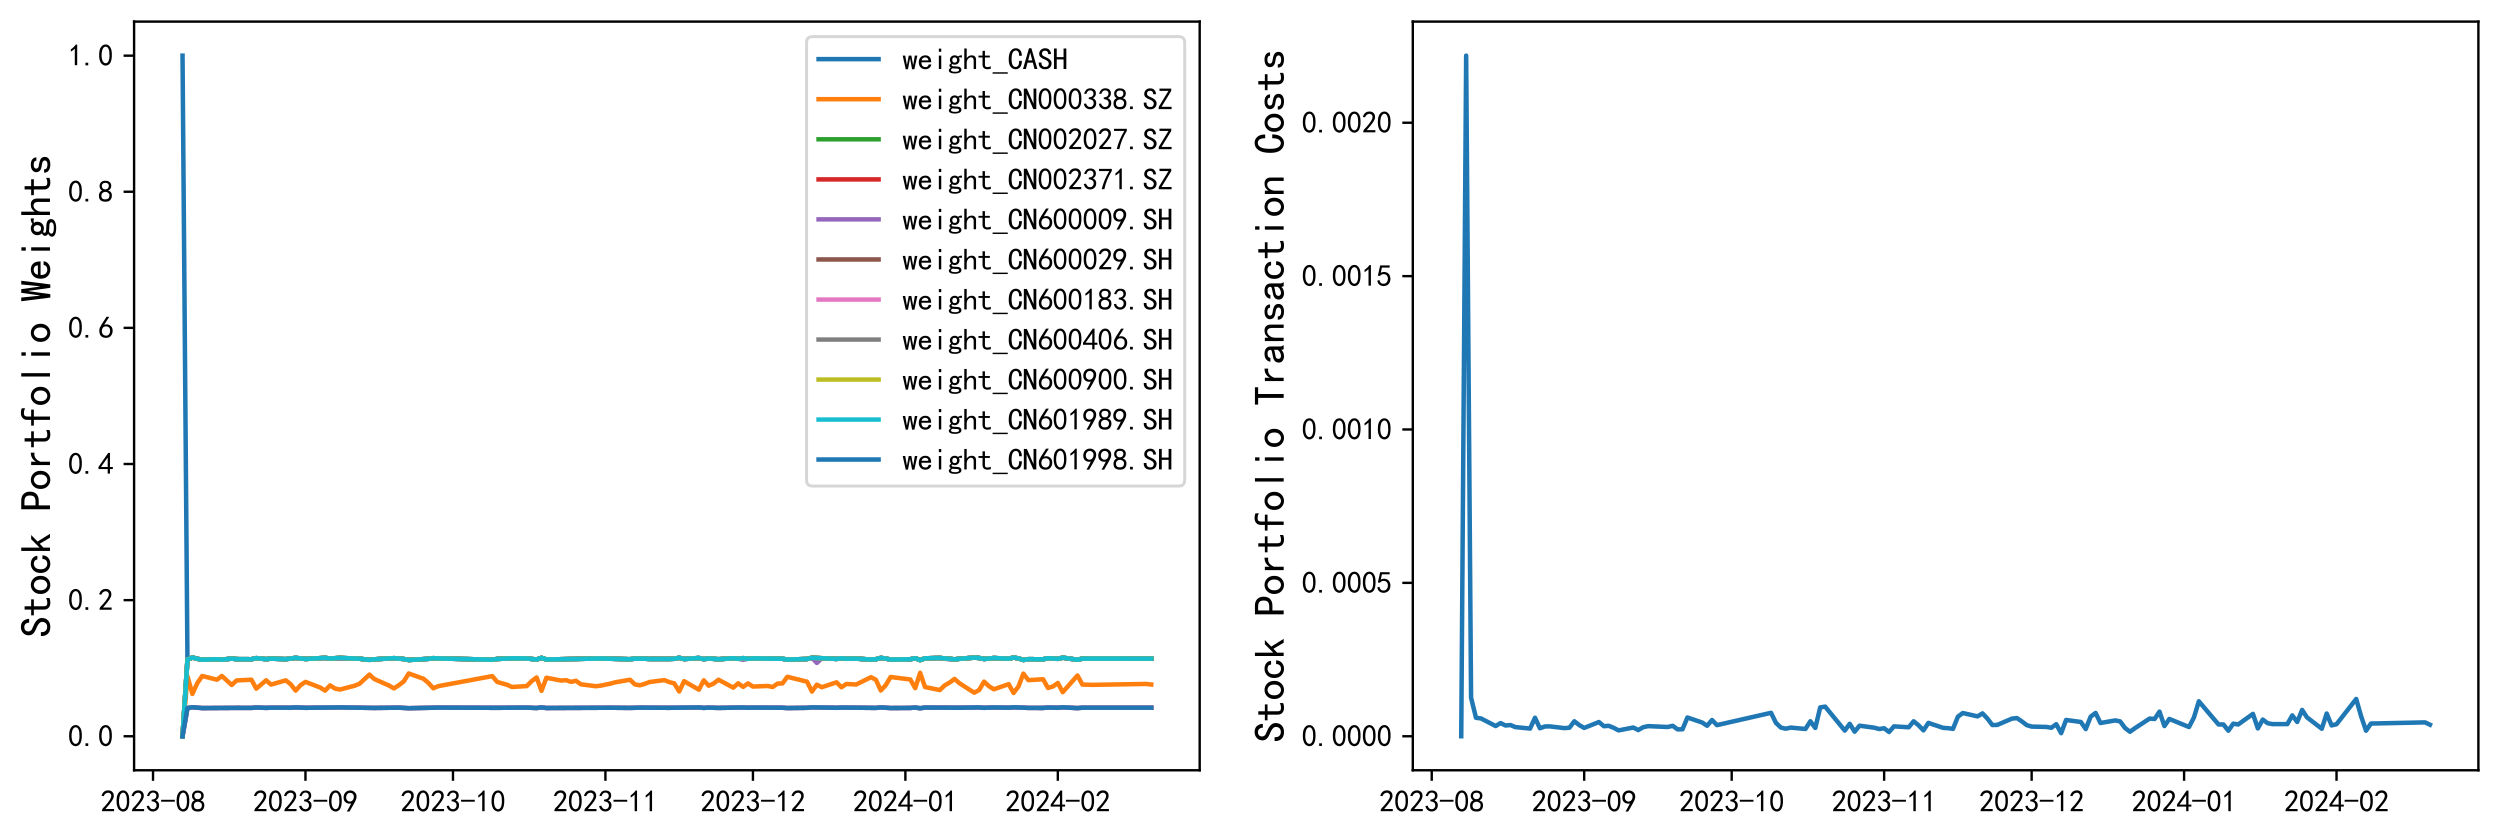 <?xml version="1.0" encoding="utf-8" standalone="no"?>
<!DOCTYPE svg PUBLIC "-//W3C//DTD SVG 1.1//EN"
  "http://www.w3.org/Graphics/SVG/1.1/DTD/svg11.dtd">
<svg xmlns:xlink="http://www.w3.org/1999/xlink" width="833.084pt" height="279.005pt" viewBox="0 0 833.084 279.005" xmlns="http://www.w3.org/2000/svg" version="1.1">
 <defs>
  <style type="text/css">*{stroke-linejoin: round; stroke-linecap: butt}</style>
 </defs>
 <g id="figure_1">
  <g id="patch_1">
   <path d="M 0 279.005 
L 833.084 279.005 
L 833.084 0 
L 0 0 
z
" style="fill: #ffffff"/>
  </g>
  <g id="axes_1">
   <g id="patch_2">
    <path d="M 44.684 256.68 
L 399.775 256.68 
L 399.775 7.2 
L 44.684 7.2 
z
" style="fill: #ffffff"/>
   </g>
   <g id="matplotlib.axis_1">
    <g id="xtick_1">
     <g id="line2d_1">
      <defs>
       <path id="m1e4bdb9ed5" d="M 0 0 
L 0 3.5 
" style="stroke: #000000; stroke-width: 0.8"/>
      </defs>
      <g>
       <use xlink:href="#m1e4bdb9ed5" x="50.993" y="256.68" style="stroke: #000000; stroke-width: 0.8"/>
      </g>
     </g>
     <g id="text_1">
      <!-- 2023-08 -->
      <g transform="translate(33.493 270.555) scale(0.1 -0.1)">
       <defs>
        <path id="SimHei-32" d="M 300 250 
Q 325 625 650 925 
Q 975 1225 1475 1862 
Q 1975 2500 2125 2850 
Q 2275 3200 2237 3450 
Q 2200 3700 2000 3862 
Q 1800 4025 1537 4000 
Q 1275 3975 1037 3800 
Q 800 3625 675 3275 
L 200 3350 
Q 400 3925 712 4187 
Q 1025 4450 1450 4475 
Q 1700 4500 1900 4462 
Q 2100 4425 2312 4287 
Q 2525 4150 2662 3875 
Q 2800 3600 2762 3212 
Q 2725 2825 2375 2287 
Q 2025 1750 1025 600 
L 2825 600 
L 2825 150 
L 300 150 
L 300 250 
z
" transform="scale(0.016)"/>
        <path id="SimHei-30" d="M 225 2537 
Q 250 3200 412 3587 
Q 575 3975 875 4225 
Q 1175 4475 1612 4475 
Q 2050 4475 2375 4112 
Q 2700 3750 2800 3200 
Q 2900 2650 2862 1937 
Q 2825 1225 2612 775 
Q 2400 325 1975 150 
Q 1550 -25 1125 187 
Q 700 400 525 750 
Q 350 1100 275 1487 
Q 200 1875 225 2537 
z
M 750 2687 
Q 675 2000 800 1462 
Q 925 925 1212 700 
Q 1500 475 1800 612 
Q 2100 750 2237 1162 
Q 2375 1575 2375 2062 
Q 2375 2550 2337 2950 
Q 2300 3350 2112 3675 
Q 1925 4000 1612 4012 
Q 1300 4025 1062 3700 
Q 825 3375 750 2687 
z
" transform="scale(0.016)"/>
        <path id="SimHei-33" d="M 250 1225 
L 700 1300 
Q 800 975 1025 762 
Q 1250 550 1587 562 
Q 1925 575 2125 837 
Q 2325 1100 2300 1437 
Q 2275 1775 2037 1962 
Q 1800 2150 1275 2225 
L 1275 2550 
Q 1800 2600 2037 2825 
Q 2275 3050 2250 3412 
Q 2225 3775 1925 3937 
Q 1625 4100 1287 3975 
Q 950 3850 750 3275 
L 300 3350 
Q 450 3800 712 4100 
Q 975 4400 1425 4450 
Q 1875 4500 2212 4337 
Q 2550 4175 2687 3837 
Q 2825 3500 2725 3100 
Q 2625 2700 2150 2400 
Q 2500 2250 2687 1950 
Q 2875 1650 2812 1162 
Q 2750 675 2375 375 
Q 2000 75 1525 87 
Q 1050 100 700 387 
Q 350 675 250 1225 
z
" transform="scale(0.016)"/>
        <path id="SimHei-2d" d="M 2975 2125 
L 125 2125 
L 125 2525 
L 2975 2525 
L 2975 2125 
z
" transform="scale(0.016)"/>
        <path id="SimHei-38" d="M 175 1375 
Q 175 1675 325 1962 
Q 475 2250 825 2425 
Q 525 2600 425 2812 
Q 325 3025 312 3300 
Q 300 3575 387 3775 
Q 475 3975 650 4150 
Q 825 4325 1037 4387 
Q 1250 4450 1500 4450 
Q 1750 4450 1950 4400 
Q 2150 4350 2375 4187 
Q 2600 4025 2700 3725 
Q 2800 3425 2687 3025 
Q 2575 2625 2100 2400 
Q 2525 2275 2700 2012 
Q 2875 1750 2875 1375 
Q 2875 1000 2762 775 
Q 2650 550 2512 400 
Q 2375 250 2137 162 
Q 1900 75 1537 75 
Q 1175 75 912 162 
Q 650 250 475 425 
Q 300 600 237 837 
Q 175 1075 175 1375 
z
M 687 1400 
Q 675 1100 787 875 
Q 900 650 1200 587 
Q 1500 525 1825 600 
Q 2150 675 2275 950 
Q 2400 1225 2362 1500 
Q 2325 1775 2050 1962 
Q 1775 2150 1450 2125 
Q 1125 2100 912 1900 
Q 700 1700 687 1400 
z
M 775 3350 
Q 775 3100 950 2875 
Q 1125 2650 1500 2650 
Q 1875 2650 2062 2875 
Q 2250 3100 2237 3412 
Q 2225 3725 2012 3875 
Q 1800 4025 1437 4000 
Q 1075 3975 925 3787 
Q 775 3600 775 3350 
z
" transform="scale(0.016)"/>
       </defs>
       <use xlink:href="#SimHei-32"/>
       <use xlink:href="#SimHei-30" x="50"/>
       <use xlink:href="#SimHei-32" x="100"/>
       <use xlink:href="#SimHei-33" x="150"/>
       <use xlink:href="#SimHei-2d" x="200"/>
       <use xlink:href="#SimHei-30" x="250"/>
       <use xlink:href="#SimHei-38" x="300"/>
      </g>
     </g>
    </g>
    <g id="xtick_2">
     <g id="line2d_2">
      <g>
       <use xlink:href="#m1e4bdb9ed5" x="101.791" y="256.68" style="stroke: #000000; stroke-width: 0.8"/>
      </g>
     </g>
     <g id="text_2">
      <!-- 2023-09 -->
      <g transform="translate(84.291 270.555) scale(0.1 -0.1)">
       <defs>
        <path id="SimHei-39" d="M 800 75 
Q 1350 1000 1700 1750 
Q 1075 1650 662 1912 
Q 250 2175 162 2625 
Q 75 3075 175 3437 
Q 275 3800 487 4037 
Q 700 4275 1000 4375 
Q 1300 4475 1537 4475 
Q 1775 4475 2025 4375 
Q 2275 4275 2475 4075 
Q 2675 3875 2750 3662 
Q 2825 3450 2825 3112 
Q 2825 2775 2575 2250 
Q 2325 1725 1350 75 
L 800 75 
z
M 662 2875 
Q 700 2550 937 2337 
Q 1175 2125 1450 2150 
Q 1725 2175 1887 2300 
Q 2050 2425 2200 2725 
Q 2300 3100 2250 3362 
Q 2200 3625 1987 3800 
Q 1775 3975 1525 3975 
Q 1375 4000 1137 3900 
Q 900 3800 762 3500 
Q 625 3200 662 2875 
z
" transform="scale(0.016)"/>
       </defs>
       <use xlink:href="#SimHei-32"/>
       <use xlink:href="#SimHei-30" x="50"/>
       <use xlink:href="#SimHei-32" x="100"/>
       <use xlink:href="#SimHei-33" x="150"/>
       <use xlink:href="#SimHei-2d" x="200"/>
       <use xlink:href="#SimHei-30" x="250"/>
       <use xlink:href="#SimHei-39" x="300"/>
      </g>
     </g>
    </g>
    <g id="xtick_3">
     <g id="line2d_3">
      <g>
       <use xlink:href="#m1e4bdb9ed5" x="150.949" y="256.68" style="stroke: #000000; stroke-width: 0.8"/>
      </g>
     </g>
     <g id="text_3">
      <!-- 2023-10 -->
      <g transform="translate(133.449 270.555) scale(0.1 -0.1)">
       <defs>
        <path id="SimHei-31" d="M 1400 3600 
Q 1075 3275 575 2975 
L 575 3450 
Q 1200 3875 1600 4450 
L 1900 4450 
L 1900 150 
L 1400 150 
L 1400 3600 
z
" transform="scale(0.016)"/>
       </defs>
       <use xlink:href="#SimHei-32"/>
       <use xlink:href="#SimHei-30" x="50"/>
       <use xlink:href="#SimHei-32" x="100"/>
       <use xlink:href="#SimHei-33" x="150"/>
       <use xlink:href="#SimHei-2d" x="200"/>
       <use xlink:href="#SimHei-31" x="250"/>
       <use xlink:href="#SimHei-30" x="300"/>
      </g>
     </g>
    </g>
    <g id="xtick_4">
     <g id="line2d_4">
      <g>
       <use xlink:href="#m1e4bdb9ed5" x="201.747" y="256.68" style="stroke: #000000; stroke-width: 0.8"/>
      </g>
     </g>
     <g id="text_4">
      <!-- 2023-11 -->
      <g transform="translate(184.247 270.555) scale(0.1 -0.1)">
       <use xlink:href="#SimHei-32"/>
       <use xlink:href="#SimHei-30" x="50"/>
       <use xlink:href="#SimHei-32" x="100"/>
       <use xlink:href="#SimHei-33" x="150"/>
       <use xlink:href="#SimHei-2d" x="200"/>
       <use xlink:href="#SimHei-31" x="250"/>
       <use xlink:href="#SimHei-31" x="300"/>
      </g>
     </g>
    </g>
    <g id="xtick_5">
     <g id="line2d_5">
      <g>
       <use xlink:href="#m1e4bdb9ed5" x="250.906" y="256.68" style="stroke: #000000; stroke-width: 0.8"/>
      </g>
     </g>
     <g id="text_5">
      <!-- 2023-12 -->
      <g transform="translate(233.406 270.555) scale(0.1 -0.1)">
       <use xlink:href="#SimHei-32"/>
       <use xlink:href="#SimHei-30" x="50"/>
       <use xlink:href="#SimHei-32" x="100"/>
       <use xlink:href="#SimHei-33" x="150"/>
       <use xlink:href="#SimHei-2d" x="200"/>
       <use xlink:href="#SimHei-31" x="250"/>
       <use xlink:href="#SimHei-32" x="300"/>
      </g>
     </g>
    </g>
    <g id="xtick_6">
     <g id="line2d_6">
      <g>
       <use xlink:href="#m1e4bdb9ed5" x="301.703" y="256.68" style="stroke: #000000; stroke-width: 0.8"/>
      </g>
     </g>
     <g id="text_6">
      <!-- 2024-01 -->
      <g transform="translate(284.203 270.555) scale(0.1 -0.1)">
       <defs>
        <path id="SimHei-34" d="M 2000 1100 
L 75 1100 
L 75 1525 
L 2100 4450 
L 2475 4450 
L 2475 1525 
L 3075 1525 
L 3075 1100 
L 2475 1100 
L 2475 150 
L 2000 150 
L 2000 1100 
z
M 2000 1525 
L 2000 3500 
L 600 1525 
L 2000 1525 
z
" transform="scale(0.016)"/>
       </defs>
       <use xlink:href="#SimHei-32"/>
       <use xlink:href="#SimHei-30" x="50"/>
       <use xlink:href="#SimHei-32" x="100"/>
       <use xlink:href="#SimHei-34" x="150"/>
       <use xlink:href="#SimHei-2d" x="200"/>
       <use xlink:href="#SimHei-30" x="250"/>
       <use xlink:href="#SimHei-31" x="300"/>
      </g>
     </g>
    </g>
    <g id="xtick_7">
     <g id="line2d_7">
      <g>
       <use xlink:href="#m1e4bdb9ed5" x="352.501" y="256.68" style="stroke: #000000; stroke-width: 0.8"/>
      </g>
     </g>
     <g id="text_7">
      <!-- 2024-02 -->
      <g transform="translate(335.001 270.555) scale(0.1 -0.1)">
       <use xlink:href="#SimHei-32"/>
       <use xlink:href="#SimHei-30" x="50"/>
       <use xlink:href="#SimHei-32" x="100"/>
       <use xlink:href="#SimHei-34" x="150"/>
       <use xlink:href="#SimHei-2d" x="200"/>
       <use xlink:href="#SimHei-30" x="250"/>
       <use xlink:href="#SimHei-32" x="300"/>
      </g>
     </g>
    </g>
   </g>
   <g id="matplotlib.axis_2">
    <g id="ytick_1">
     <g id="line2d_8">
      <defs>
       <path id="m4bede03b23" d="M 0 0 
L -3.5 0 
" style="stroke: #000000; stroke-width: 0.8"/>
      </defs>
      <g>
       <use xlink:href="#m4bede03b23" x="44.684" y="245.34" style="stroke: #000000; stroke-width: 0.8"/>
      </g>
     </g>
     <g id="text_8">
      <!-- 0.0 -->
      <g transform="translate(22.684 248.778) scale(0.1 -0.1)">
       <defs>
        <path id="SimHei-2e" d="M 1075 125 
L 500 125 
L 500 675 
L 1075 675 
L 1075 125 
z
" transform="scale(0.016)"/>
       </defs>
       <use xlink:href="#SimHei-30"/>
       <use xlink:href="#SimHei-2e" x="50"/>
       <use xlink:href="#SimHei-30" x="100"/>
      </g>
     </g>
    </g>
    <g id="ytick_2">
     <g id="line2d_9">
      <g>
       <use xlink:href="#m4bede03b23" x="44.684" y="199.98" style="stroke: #000000; stroke-width: 0.8"/>
      </g>
     </g>
     <g id="text_9">
      <!-- 0.2 -->
      <g transform="translate(22.684 203.417) scale(0.1 -0.1)">
       <use xlink:href="#SimHei-30"/>
       <use xlink:href="#SimHei-2e" x="50"/>
       <use xlink:href="#SimHei-32" x="100"/>
      </g>
     </g>
    </g>
    <g id="ytick_3">
     <g id="line2d_10">
      <g>
       <use xlink:href="#m4bede03b23" x="44.684" y="154.62" style="stroke: #000000; stroke-width: 0.8"/>
      </g>
     </g>
     <g id="text_10">
      <!-- 0.4 -->
      <g transform="translate(22.684 158.058) scale(0.1 -0.1)">
       <use xlink:href="#SimHei-30"/>
       <use xlink:href="#SimHei-2e" x="50"/>
       <use xlink:href="#SimHei-34" x="100"/>
      </g>
     </g>
    </g>
    <g id="ytick_4">
     <g id="line2d_11">
      <g>
       <use xlink:href="#m4bede03b23" x="44.684" y="109.26" style="stroke: #000000; stroke-width: 0.8"/>
      </g>
     </g>
     <g id="text_11">
      <!-- 0.6 -->
      <g transform="translate(22.684 112.698) scale(0.1 -0.1)">
       <defs>
        <path id="SimHei-36" d="M 250 1612 
Q 275 1975 387 2225 
Q 500 2475 725 2850 
L 1750 4450 
L 2325 4450 
L 1275 2800 
Q 1950 2975 2350 2750 
Q 2750 2525 2887 2237 
Q 3025 1950 3037 1612 
Q 3050 1275 2937 950 
Q 2825 625 2537 362 
Q 2250 100 1737 75 
Q 1225 50 862 262 
Q 500 475 362 862 
Q 225 1250 250 1612 
z
M 1025 787 
Q 1250 550 1625 525 
Q 2000 500 2250 775 
Q 2500 1050 2500 1575 
Q 2500 2100 2187 2300 
Q 1875 2500 1487 2450 
Q 1100 2400 925 2075 
Q 750 1750 775 1387 
Q 800 1025 1025 787 
z
" transform="scale(0.016)"/>
       </defs>
       <use xlink:href="#SimHei-30"/>
       <use xlink:href="#SimHei-2e" x="50"/>
       <use xlink:href="#SimHei-36" x="100"/>
      </g>
     </g>
    </g>
    <g id="ytick_5">
     <g id="line2d_12">
      <g>
       <use xlink:href="#m4bede03b23" x="44.684" y="63.9" style="stroke: #000000; stroke-width: 0.8"/>
      </g>
     </g>
     <g id="text_12">
      <!-- 0.8 -->
      <g transform="translate(22.684 67.338) scale(0.1 -0.1)">
       <use xlink:href="#SimHei-30"/>
       <use xlink:href="#SimHei-2e" x="50"/>
       <use xlink:href="#SimHei-38" x="100"/>
      </g>
     </g>
    </g>
    <g id="ytick_6">
     <g id="line2d_13">
      <g>
       <use xlink:href="#m4bede03b23" x="44.684" y="18.54" style="stroke: #000000; stroke-width: 0.8"/>
      </g>
     </g>
     <g id="text_13">
      <!-- 1.0 -->
      <g transform="translate(22.684 21.977) scale(0.1 -0.1)">
       <use xlink:href="#SimHei-31"/>
       <use xlink:href="#SimHei-2e" x="50"/>
       <use xlink:href="#SimHei-30" x="100"/>
      </g>
     </g>
    </g>
    <g id="text_14">
     <!-- Stock Portfolio Weights -->
     <g transform="translate(16.934 212.44) rotate(-90) scale(0.14 -0.14)">
      <defs>
       <path id="SimHei-53" d="M 2900 1325 
Q 2900 750 2537 412 
Q 2175 75 1550 75 
Q 925 75 575 425 
Q 225 775 225 1300 
L 225 1475 
L 800 1475 
L 800 1325 
Q 800 950 1025 750 
Q 1250 550 1550 550 
Q 1950 550 2137 762 
Q 2325 975 2325 1275 
Q 2325 1525 2100 1737 
Q 1875 1950 1450 2125 
Q 850 2350 587 2625 
Q 325 2900 325 3275 
Q 325 3800 687 4125 
Q 1050 4450 1550 4450 
Q 2200 4450 2487 4062 
Q 2775 3675 2775 3225 
L 2200 3225 
Q 2225 3500 2050 3725 
Q 1875 3950 1550 3950 
Q 1250 3950 1075 3787 
Q 900 3625 900 3350 
Q 900 3125 1037 2962 
Q 1175 2800 1750 2575 
Q 2300 2350 2600 2037 
Q 2900 1725 2900 1325 
z
" transform="scale(0.016)"/>
       <path id="SimHei-74" d="M 2750 200 
Q 2625 150 2462 112 
Q 2300 75 2025 75 
Q 1575 75 1300 325 
Q 1025 575 1025 1025 
L 1025 2525 
L 175 2525 
L 175 2925 
L 1025 2925 
L 1025 3900 
L 1525 3900 
L 1525 2925 
L 2550 2925 
L 2550 2525 
L 1525 2525 
L 1525 1000 
Q 1525 800 1625 662 
Q 1725 525 2000 525 
Q 2275 525 2450 575 
Q 2625 625 2750 700 
L 2750 200 
z
" transform="scale(0.016)"/>
       <path id="SimHei-6f" d="M 2925 1525 
Q 2925 875 2525 475 
Q 2125 75 1575 75 
Q 1025 75 625 475 
Q 225 875 225 1525 
Q 225 2175 625 2575 
Q 1025 2975 1575 2975 
Q 2125 2975 2525 2575 
Q 2925 2175 2925 1525 
z
M 2375 1525 
Q 2375 2025 2125 2275 
Q 1875 2525 1575 2525 
Q 1275 2525 1025 2275 
Q 775 2025 775 1525 
Q 775 1025 1025 775 
Q 1275 525 1575 525 
Q 1875 525 2125 775 
Q 2375 1025 2375 1525 
z
" transform="scale(0.016)"/>
       <path id="SimHei-63" d="M 2850 1250 
Q 2850 725 2487 400 
Q 2125 75 1575 75 
Q 1025 75 625 462 
Q 225 850 225 1525 
Q 225 2200 625 2587 
Q 1025 2975 1575 2975 
Q 2125 2975 2450 2687 
Q 2775 2400 2775 2000 
L 2225 2000 
Q 2200 2300 2012 2412 
Q 1825 2525 1575 2525 
Q 1275 2525 1025 2287 
Q 775 2050 775 1525 
Q 775 1000 1025 762 
Q 1275 525 1575 525 
Q 1900 525 2100 700 
Q 2300 875 2300 1250 
L 2850 1250 
z
" transform="scale(0.016)"/>
       <path id="SimHei-6b" d="M 2925 125 
L 2350 125 
L 1450 1650 
L 875 1100 
L 875 125 
L 375 125 
L 375 4400 
L 875 4400 
L 875 1675 
L 2125 2925 
L 2750 2925 
L 1775 1975 
L 2925 125 
z
" transform="scale(0.016)"/>
       <path id="SimHei-20" transform="scale(0.016)"/>
       <path id="SimHei-50" d="M 2950 3100 
Q 2950 2500 2600 2150 
Q 2250 1800 1625 1800 
L 900 1800 
L 900 125 
L 325 125 
L 325 4400 
L 1625 4400 
Q 2250 4400 2600 4050 
Q 2950 3700 2950 3100 
z
M 2375 3100 
Q 2375 3575 2150 3750 
Q 1925 3925 1475 3925 
L 900 3925 
L 900 2275 
L 1475 2275 
Q 1925 2275 2150 2450 
Q 2375 2625 2375 3100 
z
" transform="scale(0.016)"/>
       <path id="SimHei-72" d="M 2500 2425 
Q 2025 2500 1700 2287 
Q 1375 2075 1150 1550 
L 1150 125 
L 650 125 
L 650 2925 
L 1150 2925 
L 1150 2200 
Q 1375 2600 1712 2787 
Q 2050 2975 2500 2975 
L 2500 2425 
z
" transform="scale(0.016)"/>
       <path id="SimHei-66" d="M 2850 3825 
Q 2725 3900 2550 3950 
Q 2375 4000 2100 4000 
Q 1825 4000 1725 3862 
Q 1625 3725 1625 3525 
L 1625 2925 
L 2650 2925 
L 2650 2525 
L 1625 2525 
L 1625 125 
L 1125 125 
L 1125 2525 
L 275 2525 
L 275 2925 
L 1125 2925 
L 1125 3500 
Q 1125 3950 1400 4200 
Q 1675 4450 2125 4450 
Q 2400 4450 2562 4412 
Q 2725 4375 2850 4325 
L 2850 3825 
z
" transform="scale(0.016)"/>
       <path id="SimHei-6c" d="M 1825 125 
L 1325 125 
L 1325 4400 
L 1825 4400 
L 1825 125 
z
" transform="scale(0.016)"/>
       <path id="SimHei-69" d="M 1800 3725 
L 1300 3725 
L 1300 4375 
L 1800 4375 
L 1800 3725 
z
M 1800 125 
L 1300 125 
L 1300 2925 
L 1800 2925 
L 1800 125 
z
" transform="scale(0.016)"/>
       <path id="SimHei-57" d="M 3075 4400 
L 2525 75 
L 2025 75 
L 1575 3275 
L 1525 3275 
L 1075 75 
L 575 75 
L 25 4400 
L 575 4400 
L 850 1675 
L 900 1675 
L 1275 4400 
L 1825 4400 
L 2200 1675 
L 2250 1675 
L 2525 4400 
L 3075 4400 
z
" transform="scale(0.016)"/>
       <path id="SimHei-65" d="M 2850 1075 
Q 2800 625 2450 350 
Q 2100 75 1625 75 
Q 1025 75 637 462 
Q 250 850 250 1525 
Q 250 2200 637 2587 
Q 1025 2975 1625 2975 
Q 2150 2975 2487 2637 
Q 2825 2300 2825 1525 
L 800 1525 
Q 800 975 1037 750 
Q 1275 525 1625 525 
Q 1900 525 2075 662 
Q 2250 800 2300 1075 
L 2850 1075 
z
M 2250 1925 
Q 2200 2275 2025 2412 
Q 1850 2550 1575 2550 
Q 1325 2550 1125 2412 
Q 925 2275 825 1925 
L 2250 1925 
z
" transform="scale(0.016)"/>
       <path id="SimHei-67" d="M 2975 2500 
Q 2800 2550 2637 2562 
Q 2475 2575 2300 2525 
Q 2375 2450 2425 2337 
Q 2475 2225 2475 2000 
Q 2475 1575 2187 1300 
Q 1900 1025 1475 1025 
Q 1375 1025 1212 1062 
Q 1050 1100 950 1150 
Q 875 1100 850 1050 
Q 825 1000 825 925 
Q 825 800 1000 737 
Q 1175 675 1625 675 
Q 2350 675 2612 475 
Q 2875 275 2875 -25 
Q 2875 -425 2487 -612 
Q 2100 -800 1575 -800 
Q 900 -800 575 -625 
Q 250 -450 250 -150 
Q 250 0 375 150 
Q 500 300 700 400 
Q 550 475 462 587 
Q 375 700 375 875 
Q 375 1025 487 1137 
Q 600 1250 750 1325 
Q 625 1450 550 1625 
Q 475 1800 475 2000 
Q 475 2425 762 2700 
Q 1050 2975 1475 2975 
Q 1700 2975 1862 2912 
Q 2025 2850 2150 2725 
Q 2350 2875 2550 2937 
Q 2750 3000 2975 2975 
L 2975 2500 
z
M 1975 2000 
Q 1975 2250 1850 2400 
Q 1725 2550 1475 2550 
Q 1225 2550 1100 2400 
Q 975 2250 975 2000 
Q 975 1750 1100 1600 
Q 1225 1450 1475 1450 
Q 1725 1450 1850 1600 
Q 1975 1750 1975 2000 
z
M 2400 -75 
Q 2400 25 2287 125 
Q 2175 225 1725 225 
Q 1625 225 1450 237 
Q 1275 250 1050 275 
Q 850 200 775 100 
Q 700 0 700 -100 
Q 700 -250 900 -350 
Q 1100 -450 1600 -450 
Q 2025 -450 2212 -337 
Q 2400 -225 2400 -75 
z
" transform="scale(0.016)"/>
       <path id="SimHei-68" d="M 2800 125 
L 2300 125 
L 2300 1925 
Q 2300 2225 2150 2400 
Q 2000 2575 1750 2575 
Q 1425 2575 1137 2237 
Q 850 1900 850 1400 
L 850 125 
L 350 125 
L 350 4400 
L 850 4400 
L 850 2400 
Q 1050 2675 1287 2825 
Q 1525 2975 1900 2975 
Q 2350 2975 2575 2725 
Q 2800 2475 2800 2100 
L 2800 125 
z
" transform="scale(0.016)"/>
       <path id="SimHei-73" d="M 2750 900 
Q 2750 500 2437 287 
Q 2125 75 1650 75 
Q 1050 75 725 312 
Q 400 550 400 1000 
L 900 1000 
Q 900 700 1112 600 
Q 1325 500 1625 500 
Q 1925 500 2075 612 
Q 2225 725 2225 900 
Q 2225 1025 2100 1150 
Q 1975 1275 1475 1350 
Q 900 1425 687 1637 
Q 475 1850 475 2200 
Q 475 2500 762 2737 
Q 1050 2975 1600 2975 
Q 2100 2975 2387 2750 
Q 2675 2525 2675 2150 
L 2175 2150 
Q 2175 2375 2012 2462 
Q 1850 2550 1600 2550 
Q 1275 2550 1137 2437 
Q 1000 2325 1000 2175 
Q 1000 2000 1125 1900 
Q 1250 1800 1650 1750 
Q 2300 1650 2525 1437 
Q 2750 1225 2750 900 
z
" transform="scale(0.016)"/>
      </defs>
      <use xlink:href="#SimHei-53"/>
      <use xlink:href="#SimHei-74" x="50"/>
      <use xlink:href="#SimHei-6f" x="100"/>
      <use xlink:href="#SimHei-63" x="150"/>
      <use xlink:href="#SimHei-6b" x="200"/>
      <use xlink:href="#SimHei-20" x="250"/>
      <use xlink:href="#SimHei-50" x="300"/>
      <use xlink:href="#SimHei-6f" x="350"/>
      <use xlink:href="#SimHei-72" x="400"/>
      <use xlink:href="#SimHei-74" x="450"/>
      <use xlink:href="#SimHei-66" x="500"/>
      <use xlink:href="#SimHei-6f" x="550"/>
      <use xlink:href="#SimHei-6c" x="600"/>
      <use xlink:href="#SimHei-69" x="650"/>
      <use xlink:href="#SimHei-6f" x="700"/>
      <use xlink:href="#SimHei-20" x="750"/>
      <use xlink:href="#SimHei-57" x="800"/>
      <use xlink:href="#SimHei-65" x="850"/>
      <use xlink:href="#SimHei-69" x="900"/>
      <use xlink:href="#SimHei-67" x="950"/>
      <use xlink:href="#SimHei-68" x="1000"/>
      <use xlink:href="#SimHei-74" x="1050"/>
      <use xlink:href="#SimHei-73" x="1100"/>
     </g>
    </g>
   </g>
   <g id="line2d_14">
    <path d="M 60.825 18.54 
L 62.464 219.819 
L 64.102 219.093 
L 65.741 219.533 
L 67.379 219.831 
L 72.295 219.678 
L 73.934 219.831 
L 77.211 219.46 
L 78.85 219.647 
L 83.766 219.678 
L 85.404 219.31 
L 88.682 219.653 
L 90.32 219.477 
L 95.236 219.652 
L 98.513 219.229 
L 101.791 219.588 
L 108.345 219.228 
L 109.984 219.445 
L 113.261 219.238 
L 119.816 219.511 
L 123.093 219.887 
L 124.731 219.705 
L 131.286 219.32 
L 134.563 219.608 
L 136.202 219.934 
L 142.756 219.545 
L 144.395 219.325 
L 146.034 219.412 
L 164.058 219.825 
L 165.697 219.584 
L 170.613 219.378 
L 175.529 219.415 
L 178.806 219.77 
L 180.445 219.219 
L 182.083 219.758 
L 200.108 219.432 
L 209.94 219.676 
L 211.579 219.483 
L 214.856 219.506 
L 216.495 219.584 
L 223.049 219.578 
L 224.688 219.527 
L 226.326 219.194 
L 227.965 219.617 
L 232.881 219.267 
L 234.52 219.652 
L 236.158 219.43 
L 239.435 219.677 
L 244.351 219.351 
L 245.99 219.528 
L 247.629 219.313 
L 249.267 219.524 
L 250.906 219.395 
L 260.738 219.525 
L 262.376 219.797 
L 268.931 219.595 
L 270.569 219.19 
L 278.763 219.569 
L 280.401 219.366 
L 282.04 219.502 
L 285.317 219.479 
L 290.233 219.78 
L 291.872 219.675 
L 293.51 219.234 
L 295.149 219.452 
L 296.787 219.789 
L 303.342 219.687 
L 304.981 219.33 
L 306.619 219.959 
L 308.258 219.375 
L 313.174 219.253 
L 316.451 219.538 
L 318.09 219.709 
L 319.728 219.532 
L 324.644 219.143 
L 326.283 219.253 
L 327.921 219.598 
L 331.199 219.283 
L 336.115 219.494 
L 337.753 219.132 
L 339.392 219.401 
L 341.03 219.926 
L 342.669 219.66 
L 347.585 219.696 
L 349.224 219.338 
L 352.501 219.542 
L 354.139 219.165 
L 359.055 219.851 
L 360.694 219.477 
L 363.971 219.466 
L 383.635 219.479 
L 383.635 219.479 
" clip-path="url(#pf14366df50)" style="fill: none; stroke: #1f77b4; stroke-width: 1.5; stroke-linecap: square"/>
   </g>
   <g id="line2d_15">
    <path d="M 60.825 245.34 
L 62.464 225.35 
L 64.102 231.235 
L 65.741 227.672 
L 67.379 225.258 
L 72.295 226.496 
L 73.934 225.252 
L 77.211 228.264 
L 78.85 226.745 
L 83.766 226.495 
L 85.404 229.474 
L 88.682 226.699 
L 90.32 228.125 
L 95.236 226.709 
L 96.875 228.024 
L 98.513 230.136 
L 100.152 228.316 
L 101.791 227.222 
L 106.706 229.108 
L 108.345 230.139 
L 109.984 228.387 
L 111.622 229.437 
L 113.261 229.788 
L 118.177 228.508 
L 119.816 227.849 
L 123.093 224.798 
L 124.731 226.276 
L 129.647 228.451 
L 131.286 229.398 
L 132.925 228.321 
L 134.563 227.059 
L 136.202 224.422 
L 141.118 226.188 
L 142.756 227.57 
L 144.395 229.357 
L 146.034 228.652 
L 164.058 225.302 
L 165.697 227.257 
L 168.974 228.186 
L 170.613 228.929 
L 175.529 228.626 
L 177.168 226.99 
L 178.806 225.753 
L 180.445 230.212 
L 182.083 225.842 
L 186.999 226.786 
L 188.638 226.642 
L 190.277 227.231 
L 191.915 226.861 
L 193.554 228.03 
L 198.47 228.667 
L 200.108 228.491 
L 203.386 227.809 
L 205.024 227.364 
L 209.94 226.515 
L 211.579 228.076 
L 213.217 228.359 
L 214.856 227.885 
L 216.495 227.26 
L 221.411 226.639 
L 223.049 227.303 
L 224.688 227.723 
L 226.326 230.421 
L 227.965 226.99 
L 232.881 229.824 
L 234.52 226.709 
L 236.158 228.501 
L 237.797 227.781 
L 239.435 226.507 
L 244.351 229.149 
L 245.99 227.709 
L 247.629 228.899 
L 249.267 227.742 
L 250.906 228.785 
L 255.822 228.582 
L 257.46 228.945 
L 259.099 227.806 
L 260.738 227.736 
L 262.376 225.531 
L 268.931 227.167 
L 270.569 230.453 
L 272.208 228.153 
L 273.847 229.003 
L 278.763 227.375 
L 280.401 229.021 
L 282.04 227.919 
L 285.317 228.104 
L 290.233 225.669 
L 291.872 226.523 
L 293.51 230.095 
L 295.149 228.328 
L 296.787 225.6 
L 303.342 226.425 
L 304.981 229.316 
L 306.619 224.215 
L 308.258 228.952 
L 313.174 229.941 
L 314.812 228.399 
L 316.451 227.438 
L 318.09 226.246 
L 319.728 227.681 
L 324.644 230.83 
L 326.283 229.942 
L 327.921 227.142 
L 329.56 228.686 
L 331.199 229.697 
L 336.115 227.984 
L 337.753 230.921 
L 339.392 228.741 
L 341.03 224.482 
L 342.669 226.645 
L 347.585 226.35 
L 349.224 229.251 
L 350.862 228.763 
L 352.501 227.6 
L 354.139 230.653 
L 359.055 225.093 
L 360.694 228.122 
L 363.971 228.214 
L 381.996 227.915 
L 383.635 228.11 
L 383.635 228.11 
" clip-path="url(#pf14366df50)" style="fill: none; stroke: #ff7f0e; stroke-width: 1.5; stroke-linecap: square"/>
   </g>
   <g id="line2d_16">
    <path d="M 60.825 245.34 
L 62.464 219.819 
L 64.102 219.093 
L 65.741 219.533 
L 67.379 219.831 
L 72.295 219.678 
L 73.934 219.831 
L 77.211 219.46 
L 78.85 219.647 
L 83.766 219.678 
L 85.404 219.31 
L 88.682 219.653 
L 90.32 219.477 
L 95.236 219.652 
L 98.513 219.229 
L 101.791 219.588 
L 108.345 219.228 
L 109.984 219.445 
L 113.261 219.238 
L 119.816 219.511 
L 123.093 219.887 
L 124.731 219.705 
L 131.286 219.32 
L 134.563 219.608 
L 136.202 219.934 
L 142.756 219.545 
L 144.395 219.325 
L 146.034 219.412 
L 164.058 219.825 
L 165.697 219.584 
L 170.613 219.378 
L 175.529 219.415 
L 178.806 219.77 
L 180.445 219.219 
L 182.083 219.758 
L 200.108 219.432 
L 209.94 219.676 
L 211.579 219.483 
L 214.856 219.506 
L 216.495 219.584 
L 223.049 219.578 
L 224.688 219.527 
L 226.326 219.194 
L 227.965 219.617 
L 232.881 219.267 
L 234.52 219.652 
L 236.158 219.43 
L 239.435 219.677 
L 244.351 219.351 
L 245.99 219.528 
L 247.629 219.313 
L 249.267 219.524 
L 250.906 219.395 
L 260.738 219.525 
L 262.376 219.797 
L 268.931 219.595 
L 270.569 219.19 
L 278.763 219.569 
L 280.401 219.366 
L 282.04 219.502 
L 285.317 219.479 
L 290.233 219.78 
L 291.872 219.675 
L 293.51 219.234 
L 295.149 219.452 
L 296.787 219.789 
L 303.342 219.687 
L 304.981 219.33 
L 306.619 219.959 
L 308.258 219.375 
L 313.174 219.253 
L 316.451 219.538 
L 318.09 219.709 
L 319.728 219.532 
L 324.644 219.143 
L 326.283 219.253 
L 327.921 219.598 
L 331.199 219.283 
L 336.115 219.494 
L 337.753 219.132 
L 339.392 219.401 
L 341.03 219.926 
L 342.669 219.66 
L 347.585 219.696 
L 349.224 219.338 
L 352.501 219.542 
L 354.139 219.165 
L 359.055 219.851 
L 360.694 219.477 
L 363.971 219.466 
L 383.635 219.479 
L 383.635 219.479 
" clip-path="url(#pf14366df50)" style="fill: none; stroke: #2ca02c; stroke-width: 1.5; stroke-linecap: square"/>
   </g>
   <g id="line2d_17">
    <path d="M 60.825 245.34 
L 62.464 219.819 
L 64.102 219.093 
L 65.741 219.533 
L 67.379 219.831 
L 72.295 219.678 
L 73.934 219.831 
L 77.211 219.46 
L 78.85 219.647 
L 83.766 219.678 
L 85.404 219.31 
L 88.682 219.653 
L 90.32 219.477 
L 95.236 219.652 
L 98.513 219.229 
L 101.791 219.588 
L 108.345 219.228 
L 109.984 219.445 
L 113.261 219.238 
L 119.816 219.511 
L 123.093 219.887 
L 124.731 219.705 
L 131.286 219.32 
L 134.563 219.608 
L 136.202 219.934 
L 142.756 219.545 
L 144.395 219.325 
L 146.034 219.412 
L 164.058 219.825 
L 165.697 219.584 
L 170.613 219.378 
L 175.529 219.415 
L 178.806 219.77 
L 180.445 219.219 
L 182.083 219.758 
L 200.108 219.432 
L 209.94 219.676 
L 211.579 219.483 
L 214.856 219.506 
L 216.495 219.584 
L 223.049 219.578 
L 224.688 219.527 
L 226.326 219.194 
L 227.965 219.617 
L 232.881 219.267 
L 234.52 219.652 
L 236.158 219.43 
L 239.435 219.677 
L 244.351 219.351 
L 245.99 219.528 
L 247.629 219.313 
L 249.267 219.524 
L 250.906 219.395 
L 260.738 219.525 
L 262.376 219.797 
L 268.931 219.595 
L 270.569 219.19 
L 278.763 219.569 
L 280.401 219.366 
L 282.04 219.502 
L 285.317 219.479 
L 290.233 219.78 
L 291.872 219.675 
L 293.51 219.234 
L 295.149 219.452 
L 296.787 219.789 
L 303.342 219.687 
L 304.981 219.33 
L 306.619 219.959 
L 308.258 219.375 
L 313.174 219.253 
L 316.451 219.538 
L 318.09 219.709 
L 319.728 219.532 
L 324.644 219.143 
L 326.283 219.253 
L 327.921 219.598 
L 331.199 219.283 
L 336.115 219.494 
L 337.753 219.132 
L 339.392 219.401 
L 341.03 219.926 
L 342.669 219.66 
L 347.585 219.696 
L 349.224 219.338 
L 352.501 219.542 
L 354.139 219.165 
L 359.055 219.851 
L 360.694 219.477 
L 363.971 219.466 
L 383.635 219.479 
L 383.635 219.479 
" clip-path="url(#pf14366df50)" style="fill: none; stroke: #d62728; stroke-width: 1.5; stroke-linecap: square"/>
   </g>
   <g id="line2d_18">
    <path d="M 60.825 245.34 
L 62.464 219.819 
L 64.102 219.093 
L 65.741 219.533 
L 67.379 219.831 
L 72.295 219.678 
L 73.934 219.831 
L 77.211 219.46 
L 78.85 219.647 
L 83.766 219.678 
L 85.404 219.31 
L 88.682 219.653 
L 90.32 219.477 
L 95.236 219.652 
L 98.513 219.229 
L 101.791 219.588 
L 108.345 219.228 
L 109.984 219.445 
L 111.622 219.315 
L 113.261 219.511 
L 119.816 219.511 
L 123.093 219.887 
L 124.731 219.705 
L 131.286 219.32 
L 134.563 219.608 
L 136.202 219.934 
L 142.756 219.545 
L 144.395 219.325 
L 146.034 219.412 
L 164.058 219.825 
L 165.697 219.584 
L 170.613 219.378 
L 175.529 219.415 
L 178.806 219.77 
L 180.445 219.219 
L 182.083 219.766 
L 190.277 219.587 
L 191.915 219.633 
L 193.554 219.489 
L 201.747 219.467 
L 209.94 219.676 
L 211.579 219.483 
L 214.856 219.506 
L 216.495 219.584 
L 223.049 219.578 
L 224.688 219.527 
L 226.326 219.194 
L 227.965 219.617 
L 232.881 219.267 
L 234.52 219.652 
L 236.158 219.43 
L 239.435 219.677 
L 244.351 219.351 
L 245.99 219.528 
L 247.629 219.867 
L 249.267 219.524 
L 250.906 219.395 
L 260.738 219.525 
L 262.376 219.797 
L 268.931 219.595 
L 270.569 219.19 
L 272.208 220.908 
L 273.847 219.369 
L 278.763 219.569 
L 280.401 219.366 
L 282.04 219.502 
L 285.317 219.479 
L 290.233 219.78 
L 291.872 219.675 
L 293.51 219.234 
L 295.149 219.452 
L 296.787 219.789 
L 303.342 219.687 
L 304.981 219.33 
L 306.619 219.959 
L 308.258 219.375 
L 313.174 219.253 
L 316.451 219.73 
L 318.09 219.709 
L 319.728 219.532 
L 324.644 219.143 
L 326.283 219.253 
L 327.921 219.598 
L 331.199 219.283 
L 336.115 219.494 
L 337.753 219.132 
L 339.392 219.401 
L 341.03 219.926 
L 342.669 219.66 
L 347.585 219.696 
L 349.224 219.338 
L 352.501 219.542 
L 354.139 219.165 
L 359.055 219.851 
L 360.694 219.477 
L 363.971 219.466 
L 383.635 219.479 
L 383.635 219.479 
" clip-path="url(#pf14366df50)" style="fill: none; stroke: #9467bd; stroke-width: 1.5; stroke-linecap: square"/>
   </g>
   <g id="line2d_19">
    <path d="M 60.825 245.34 
L 62.464 235.951 
L 64.102 235.684 
L 67.379 235.956 
L 78.85 235.888 
L 83.766 235.9 
L 85.404 235.764 
L 88.682 235.89 
L 90.32 235.825 
L 96.875 235.83 
L 98.513 235.734 
L 101.791 235.866 
L 113.261 235.738 
L 124.731 235.909 
L 132.925 235.817 
L 136.202 235.994 
L 146.034 235.802 
L 165.697 235.865 
L 175.529 235.803 
L 178.806 235.933 
L 180.445 235.731 
L 182.083 235.929 
L 203.386 235.84 
L 209.94 235.899 
L 213.217 235.815 
L 223.049 235.863 
L 232.881 235.748 
L 234.52 235.89 
L 236.158 235.808 
L 239.435 235.899 
L 247.629 235.765 
L 249.267 235.843 
L 250.906 235.796 
L 260.738 235.843 
L 262.376 235.943 
L 268.931 235.869 
L 270.569 235.72 
L 278.763 235.86 
L 280.401 235.785 
L 285.317 235.826 
L 291.872 235.898 
L 293.51 235.736 
L 296.787 235.94 
L 303.342 235.903 
L 304.981 235.771 
L 306.619 236.003 
L 308.258 235.788 
L 314.812 235.813 
L 319.728 235.846 
L 326.283 235.743 
L 327.921 235.87 
L 331.199 235.754 
L 336.115 235.832 
L 337.753 235.699 
L 342.669 235.893 
L 347.585 235.906 
L 349.224 235.774 
L 352.501 235.849 
L 354.139 235.711 
L 359.055 235.963 
L 360.694 235.826 
L 383.635 235.826 
L 383.635 235.826 
" clip-path="url(#pf14366df50)" style="fill: none; stroke: #8c564b; stroke-width: 1.5; stroke-linecap: square"/>
   </g>
   <g id="line2d_20">
    <path d="M 60.825 245.34 
L 62.464 235.951 
L 64.102 235.684 
L 67.379 235.956 
L 78.85 235.888 
L 83.766 235.9 
L 85.404 235.764 
L 88.682 235.89 
L 90.32 235.825 
L 96.875 235.83 
L 98.513 235.734 
L 101.791 235.866 
L 113.261 235.738 
L 124.731 235.909 
L 132.925 235.817 
L 136.202 235.994 
L 146.034 235.802 
L 165.697 235.865 
L 175.529 235.803 
L 178.806 235.933 
L 180.445 235.731 
L 182.083 235.929 
L 203.386 235.84 
L 209.94 235.899 
L 213.217 235.815 
L 223.049 235.863 
L 232.881 235.748 
L 234.52 235.89 
L 236.158 235.808 
L 239.435 235.899 
L 247.629 235.765 
L 249.267 235.843 
L 250.906 235.796 
L 260.738 235.843 
L 262.376 235.943 
L 268.931 235.869 
L 270.569 235.72 
L 278.763 235.86 
L 280.401 235.785 
L 285.317 235.826 
L 291.872 235.898 
L 293.51 235.736 
L 296.787 235.94 
L 303.342 235.903 
L 304.981 235.771 
L 306.619 236.003 
L 308.258 235.788 
L 314.812 235.813 
L 319.728 235.846 
L 326.283 235.743 
L 327.921 235.87 
L 331.199 235.754 
L 336.115 235.832 
L 337.753 235.699 
L 342.669 235.893 
L 347.585 235.906 
L 349.224 235.774 
L 352.501 235.849 
L 354.139 235.711 
L 359.055 235.963 
L 360.694 235.826 
L 383.635 235.826 
L 383.635 235.826 
" clip-path="url(#pf14366df50)" style="fill: none; stroke: #e377c2; stroke-width: 1.5; stroke-linecap: square"/>
   </g>
   <g id="line2d_21">
    <path d="M 60.825 245.34 
L 62.464 219.819 
L 64.102 219.093 
L 65.741 219.533 
L 67.379 219.831 
L 72.295 219.678 
L 73.934 219.831 
L 77.211 219.46 
L 78.85 219.647 
L 83.766 219.678 
L 85.404 219.31 
L 88.682 219.653 
L 90.32 219.477 
L 95.236 219.652 
L 98.513 219.229 
L 101.791 219.588 
L 108.345 219.228 
L 109.984 219.445 
L 113.261 219.238 
L 119.816 219.511 
L 123.093 219.887 
L 124.731 219.705 
L 131.286 219.32 
L 134.563 219.608 
L 136.202 219.934 
L 142.756 219.545 
L 144.395 219.325 
L 146.034 219.412 
L 164.058 219.825 
L 165.697 219.584 
L 170.613 219.378 
L 175.529 219.415 
L 178.806 219.77 
L 180.445 219.219 
L 182.083 219.758 
L 200.108 219.432 
L 209.94 219.676 
L 211.579 219.483 
L 214.856 219.506 
L 216.495 219.584 
L 223.049 219.578 
L 224.688 219.527 
L 226.326 219.194 
L 227.965 219.617 
L 232.881 219.267 
L 234.52 219.652 
L 236.158 219.43 
L 239.435 219.677 
L 244.351 219.351 
L 245.99 219.528 
L 247.629 219.313 
L 249.267 219.524 
L 250.906 219.395 
L 260.738 219.525 
L 262.376 219.797 
L 268.931 219.595 
L 270.569 219.19 
L 278.763 219.569 
L 280.401 219.366 
L 282.04 219.502 
L 285.317 219.479 
L 290.233 219.78 
L 291.872 219.675 
L 293.51 219.234 
L 295.149 219.452 
L 296.787 219.789 
L 303.342 219.687 
L 304.981 219.33 
L 306.619 219.959 
L 308.258 219.375 
L 313.174 219.253 
L 316.451 219.538 
L 318.09 219.709 
L 319.728 219.532 
L 324.644 219.143 
L 326.283 219.253 
L 327.921 219.598 
L 331.199 219.283 
L 336.115 219.494 
L 337.753 219.132 
L 339.392 219.401 
L 341.03 219.926 
L 342.669 219.66 
L 347.585 219.696 
L 349.224 219.338 
L 352.501 219.542 
L 354.139 219.165 
L 359.055 219.851 
L 360.694 219.477 
L 363.971 219.466 
L 383.635 219.479 
L 383.635 219.479 
" clip-path="url(#pf14366df50)" style="fill: none; stroke: #7f7f7f; stroke-width: 1.5; stroke-linecap: square"/>
   </g>
   <g id="line2d_22">
    <path d="M 60.825 245.34 
L 62.464 219.819 
L 64.102 219.093 
L 65.741 219.533 
L 67.379 219.831 
L 72.295 219.678 
L 73.934 219.831 
L 77.211 219.46 
L 78.85 219.647 
L 83.766 219.678 
L 85.404 219.31 
L 88.682 219.653 
L 90.32 219.477 
L 95.236 219.652 
L 98.513 219.229 
L 101.791 219.588 
L 108.345 219.228 
L 109.984 219.445 
L 113.261 219.238 
L 119.816 219.511 
L 123.093 219.887 
L 124.731 219.705 
L 131.286 219.32 
L 134.563 219.608 
L 136.202 219.934 
L 142.756 219.545 
L 144.395 219.325 
L 146.034 219.412 
L 164.058 219.825 
L 165.697 219.584 
L 170.613 219.378 
L 175.529 219.415 
L 178.806 219.77 
L 180.445 219.219 
L 182.083 219.758 
L 200.108 219.432 
L 209.94 219.676 
L 211.579 219.483 
L 214.856 219.506 
L 216.495 219.584 
L 223.049 219.578 
L 224.688 219.527 
L 226.326 219.194 
L 227.965 219.617 
L 232.881 219.267 
L 234.52 219.652 
L 236.158 219.43 
L 239.435 219.677 
L 244.351 219.351 
L 245.99 219.528 
L 247.629 219.313 
L 249.267 219.524 
L 250.906 219.395 
L 260.738 219.525 
L 262.376 219.797 
L 268.931 219.595 
L 270.569 219.19 
L 278.763 219.569 
L 280.401 219.366 
L 282.04 219.502 
L 285.317 219.479 
L 290.233 219.78 
L 291.872 219.675 
L 293.51 219.234 
L 295.149 219.452 
L 296.787 219.789 
L 303.342 219.687 
L 304.981 219.33 
L 306.619 219.959 
L 308.258 219.375 
L 313.174 219.253 
L 316.451 219.538 
L 318.09 219.709 
L 319.728 219.532 
L 324.644 219.143 
L 326.283 219.253 
L 327.921 219.598 
L 331.199 219.283 
L 336.115 219.494 
L 337.753 219.132 
L 339.392 219.401 
L 341.03 219.926 
L 342.669 219.66 
L 347.585 219.696 
L 349.224 219.338 
L 352.501 219.542 
L 354.139 219.165 
L 359.055 219.851 
L 360.694 219.477 
L 363.971 219.466 
L 383.635 219.479 
L 383.635 219.479 
" clip-path="url(#pf14366df50)" style="fill: none; stroke: #bcbd22; stroke-width: 1.5; stroke-linecap: square"/>
   </g>
   <g id="line2d_23">
    <path d="M 60.825 245.34 
L 62.464 219.819 
L 64.102 219.093 
L 65.741 219.533 
L 67.379 219.831 
L 72.295 219.678 
L 73.934 219.831 
L 77.211 219.46 
L 78.85 219.647 
L 83.766 219.678 
L 85.404 219.31 
L 88.682 219.653 
L 90.32 219.477 
L 95.236 219.652 
L 98.513 219.229 
L 101.791 219.588 
L 108.345 219.228 
L 109.984 219.445 
L 113.261 219.238 
L 119.816 219.511 
L 123.093 219.887 
L 124.731 219.705 
L 131.286 219.32 
L 134.563 219.608 
L 136.202 219.934 
L 142.756 219.545 
L 144.395 219.325 
L 146.034 219.412 
L 164.058 219.825 
L 165.697 219.584 
L 170.613 219.378 
L 175.529 219.415 
L 178.806 219.77 
L 180.445 219.219 
L 182.083 219.758 
L 200.108 219.432 
L 209.94 219.676 
L 211.579 219.483 
L 214.856 219.506 
L 216.495 219.584 
L 223.049 219.578 
L 224.688 219.527 
L 226.326 219.194 
L 227.965 219.617 
L 232.881 219.267 
L 234.52 219.652 
L 236.158 219.43 
L 239.435 219.677 
L 244.351 219.351 
L 245.99 219.528 
L 247.629 219.313 
L 249.267 219.524 
L 250.906 219.395 
L 260.738 219.525 
L 262.376 219.797 
L 268.931 219.595 
L 270.569 219.19 
L 278.763 219.569 
L 280.401 219.366 
L 282.04 219.502 
L 285.317 219.479 
L 290.233 219.78 
L 291.872 219.675 
L 293.51 219.234 
L 295.149 219.452 
L 296.787 219.789 
L 303.342 219.687 
L 304.981 219.33 
L 306.619 219.959 
L 308.258 219.375 
L 313.174 219.253 
L 316.451 219.538 
L 318.09 219.709 
L 319.728 219.532 
L 324.644 219.143 
L 326.283 219.253 
L 327.921 219.598 
L 331.199 219.283 
L 336.115 219.494 
L 337.753 219.132 
L 339.392 219.401 
L 341.03 219.926 
L 342.669 219.66 
L 347.585 219.696 
L 349.224 219.338 
L 352.501 219.542 
L 354.139 219.165 
L 359.055 219.851 
L 360.694 219.477 
L 363.971 219.466 
L 383.635 219.479 
L 383.635 219.479 
" clip-path="url(#pf14366df50)" style="fill: none; stroke: #17becf; stroke-width: 1.5; stroke-linecap: square"/>
   </g>
   <g id="line2d_24">
    <path d="M 60.825 245.34 
L 62.464 235.951 
L 64.102 235.684 
L 67.379 235.956 
L 78.85 235.888 
L 83.766 235.9 
L 85.404 235.764 
L 88.682 235.89 
L 90.32 235.825 
L 96.875 235.83 
L 98.513 235.734 
L 101.791 235.866 
L 113.261 235.738 
L 124.731 235.909 
L 132.925 235.817 
L 136.202 235.994 
L 146.034 235.802 
L 165.697 235.865 
L 175.529 235.803 
L 178.806 235.933 
L 180.445 235.731 
L 182.083 235.929 
L 203.386 235.84 
L 209.94 235.899 
L 213.217 235.815 
L 223.049 235.863 
L 232.881 235.748 
L 234.52 235.89 
L 236.158 235.808 
L 239.435 235.899 
L 247.629 235.765 
L 249.267 235.843 
L 250.906 235.796 
L 260.738 235.843 
L 262.376 235.943 
L 268.931 235.869 
L 270.569 235.72 
L 278.763 235.86 
L 280.401 235.785 
L 285.317 235.826 
L 291.872 235.898 
L 293.51 235.736 
L 296.787 235.94 
L 303.342 235.903 
L 304.981 235.771 
L 306.619 236.003 
L 308.258 235.788 
L 314.812 235.813 
L 319.728 235.846 
L 326.283 235.743 
L 327.921 235.87 
L 331.199 235.754 
L 336.115 235.832 
L 337.753 235.699 
L 342.669 235.893 
L 347.585 235.906 
L 349.224 235.774 
L 352.501 235.849 
L 354.139 235.711 
L 359.055 235.963 
L 360.694 235.826 
L 383.635 235.826 
L 383.635 235.826 
" clip-path="url(#pf14366df50)" style="fill: none; stroke: #1f77b4; stroke-width: 1.5; stroke-linecap: square"/>
   </g>
   <g id="patch_3">
    <path d="M 44.684 256.68 
L 44.684 7.2 
" style="fill: none; stroke: #000000; stroke-width: 0.8; stroke-linejoin: miter; stroke-linecap: square"/>
   </g>
   <g id="patch_4">
    <path d="M 399.775 256.68 
L 399.775 7.2 
" style="fill: none; stroke: #000000; stroke-width: 0.8; stroke-linejoin: miter; stroke-linecap: square"/>
   </g>
   <g id="patch_5">
    <path d="M 44.684 256.68 
L 399.775 256.68 
" style="fill: none; stroke: #000000; stroke-width: 0.8; stroke-linejoin: miter; stroke-linecap: square"/>
   </g>
   <g id="patch_6">
    <path d="M 44.684 7.2 
L 399.775 7.2 
" style="fill: none; stroke: #000000; stroke-width: 0.8; stroke-linejoin: miter; stroke-linecap: square"/>
   </g>
   <g id="legend_1">
    <g id="patch_7">
     <path d="M 270.775 161.966 
L 392.775 161.966 
Q 394.775 161.966 394.775 159.966 
L 394.775 14.2 
Q 394.775 12.2 392.775 12.2 
L 270.775 12.2 
Q 268.775 12.2 268.775 14.2 
L 268.775 159.966 
Q 268.775 161.966 270.775 161.966 
z
" style="fill: #ffffff; opacity: 0.8; stroke: #cccccc; stroke-linejoin: miter"/>
    </g>
    <g id="line2d_25">
     <path d="M 272.775 19.7 
L 282.775 19.7 
L 292.775 19.7 
" style="fill: none; stroke: #1f77b4; stroke-width: 1.5; stroke-linecap: square"/>
    </g>
    <g id="text_15">
     <!-- weight_CASH -->
     <g transform="translate(300.775 23.2) scale(0.1 -0.1)">
      <defs>
       <path id="SimHei-77" d="M 3075 2925 
L 2450 75 
L 1975 75 
L 1575 2250 
L 1525 2250 
L 1125 75 
L 650 75 
L 25 2925 
L 550 2925 
L 875 1050 
L 925 1050 
L 1275 2925 
L 1825 2925 
L 2175 1050 
L 2225 1050 
L 2550 2925 
L 3075 2925 
z
" transform="scale(0.016)"/>
       <path id="SimHei-5f" d="M 3150 -850 
L 0 -850 
L 0 -550 
L 3150 -550 
L 3150 -850 
z
" transform="scale(0.016)"/>
       <path id="SimHei-43" d="M 2975 1825 
Q 2950 875 2575 475 
Q 2200 75 1675 75 
Q 1075 75 650 562 
Q 225 1050 225 2125 
Q 225 3300 637 3875 
Q 1050 4450 1700 4450 
Q 2250 4450 2612 4037 
Q 2975 3625 2950 2875 
L 2400 2875 
Q 2400 3425 2225 3700 
Q 2050 3975 1700 3975 
Q 1300 3975 1062 3562 
Q 825 3150 825 2175 
Q 825 1275 1062 912 
Q 1300 550 1675 550 
Q 1950 550 2175 812 
Q 2400 1075 2400 1825 
L 2975 1825 
z
" transform="scale(0.016)"/>
       <path id="SimHei-41" d="M 3075 125 
L 2475 125 
L 2125 1450 
L 1025 1450 
L 675 125 
L 75 125 
L 1325 4450 
L 1825 4450 
L 3075 125 
z
M 2000 1925 
L 1600 3450 
L 1550 3450 
L 1150 1925 
L 2000 1925 
z
" transform="scale(0.016)"/>
       <path id="SimHei-48" d="M 2850 125 
L 2275 125 
L 2275 2125 
L 850 2125 
L 850 125 
L 275 125 
L 275 4400 
L 850 4400 
L 850 2600 
L 2275 2600 
L 2275 4400 
L 2850 4400 
L 2850 125 
z
" transform="scale(0.016)"/>
      </defs>
      <use xlink:href="#SimHei-77"/>
      <use xlink:href="#SimHei-65" x="50"/>
      <use xlink:href="#SimHei-69" x="100"/>
      <use xlink:href="#SimHei-67" x="150"/>
      <use xlink:href="#SimHei-68" x="200"/>
      <use xlink:href="#SimHei-74" x="250"/>
      <use xlink:href="#SimHei-5f" x="300"/>
      <use xlink:href="#SimHei-43" x="350"/>
      <use xlink:href="#SimHei-41" x="400"/>
      <use xlink:href="#SimHei-53" x="450"/>
      <use xlink:href="#SimHei-48" x="500"/>
     </g>
    </g>
    <g id="line2d_26">
     <path d="M 272.775 33.059 
L 282.775 33.059 
L 292.775 33.059 
" style="fill: none; stroke: #ff7f0e; stroke-width: 1.5; stroke-linecap: square"/>
    </g>
    <g id="text_16">
     <!-- weight_CN000338.SZ -->
     <g transform="translate(300.775 36.559) scale(0.1 -0.1)">
      <defs>
       <path id="SimHei-4e" d="M 2850 125 
L 2225 125 
L 850 3225 
L 825 3225 
L 825 125 
L 250 125 
L 250 4400 
L 875 4400 
L 2250 1300 
L 2275 1300 
L 2275 4400 
L 2850 4400 
L 2850 125 
z
" transform="scale(0.016)"/>
       <path id="SimHei-5a" d="M 2900 125 
L 225 125 
L 225 600 
L 2250 3925 
L 375 3925 
L 375 4400 
L 2825 4400 
L 2825 3925 
L 800 600 
L 2900 600 
L 2900 125 
z
" transform="scale(0.016)"/>
      </defs>
      <use xlink:href="#SimHei-77"/>
      <use xlink:href="#SimHei-65" x="50"/>
      <use xlink:href="#SimHei-69" x="100"/>
      <use xlink:href="#SimHei-67" x="150"/>
      <use xlink:href="#SimHei-68" x="200"/>
      <use xlink:href="#SimHei-74" x="250"/>
      <use xlink:href="#SimHei-5f" x="300"/>
      <use xlink:href="#SimHei-43" x="350"/>
      <use xlink:href="#SimHei-4e" x="400"/>
      <use xlink:href="#SimHei-30" x="450"/>
      <use xlink:href="#SimHei-30" x="500"/>
      <use xlink:href="#SimHei-30" x="550"/>
      <use xlink:href="#SimHei-33" x="600"/>
      <use xlink:href="#SimHei-33" x="650"/>
      <use xlink:href="#SimHei-38" x="700"/>
      <use xlink:href="#SimHei-2e" x="750"/>
      <use xlink:href="#SimHei-53" x="800"/>
      <use xlink:href="#SimHei-5a" x="850"/>
     </g>
    </g>
    <g id="line2d_27">
     <path d="M 272.775 46.419 
L 282.775 46.419 
L 292.775 46.419 
" style="fill: none; stroke: #2ca02c; stroke-width: 1.5; stroke-linecap: square"/>
    </g>
    <g id="text_17">
     <!-- weight_CN002027.SZ -->
     <g transform="translate(300.775 49.919) scale(0.1 -0.1)">
      <defs>
       <path id="SimHei-37" d="M 850 150 
Q 1300 2050 2425 3925 
L 275 3925 
L 275 4375 
L 2950 4375 
L 2950 3950 
Q 1775 2050 1400 150 
L 850 150 
z
" transform="scale(0.016)"/>
      </defs>
      <use xlink:href="#SimHei-77"/>
      <use xlink:href="#SimHei-65" x="50"/>
      <use xlink:href="#SimHei-69" x="100"/>
      <use xlink:href="#SimHei-67" x="150"/>
      <use xlink:href="#SimHei-68" x="200"/>
      <use xlink:href="#SimHei-74" x="250"/>
      <use xlink:href="#SimHei-5f" x="300"/>
      <use xlink:href="#SimHei-43" x="350"/>
      <use xlink:href="#SimHei-4e" x="400"/>
      <use xlink:href="#SimHei-30" x="450"/>
      <use xlink:href="#SimHei-30" x="500"/>
      <use xlink:href="#SimHei-32" x="550"/>
      <use xlink:href="#SimHei-30" x="600"/>
      <use xlink:href="#SimHei-32" x="650"/>
      <use xlink:href="#SimHei-37" x="700"/>
      <use xlink:href="#SimHei-2e" x="750"/>
      <use xlink:href="#SimHei-53" x="800"/>
      <use xlink:href="#SimHei-5a" x="850"/>
     </g>
    </g>
    <g id="line2d_28">
     <path d="M 272.775 59.778 
L 282.775 59.778 
L 292.775 59.778 
" style="fill: none; stroke: #d62728; stroke-width: 1.5; stroke-linecap: square"/>
    </g>
    <g id="text_18">
     <!-- weight_CN002371.SZ -->
     <g transform="translate(300.775 63.278) scale(0.1 -0.1)">
      <use xlink:href="#SimHei-77"/>
      <use xlink:href="#SimHei-65" x="50"/>
      <use xlink:href="#SimHei-69" x="100"/>
      <use xlink:href="#SimHei-67" x="150"/>
      <use xlink:href="#SimHei-68" x="200"/>
      <use xlink:href="#SimHei-74" x="250"/>
      <use xlink:href="#SimHei-5f" x="300"/>
      <use xlink:href="#SimHei-43" x="350"/>
      <use xlink:href="#SimHei-4e" x="400"/>
      <use xlink:href="#SimHei-30" x="450"/>
      <use xlink:href="#SimHei-30" x="500"/>
      <use xlink:href="#SimHei-32" x="550"/>
      <use xlink:href="#SimHei-33" x="600"/>
      <use xlink:href="#SimHei-37" x="650"/>
      <use xlink:href="#SimHei-31" x="700"/>
      <use xlink:href="#SimHei-2e" x="750"/>
      <use xlink:href="#SimHei-53" x="800"/>
      <use xlink:href="#SimHei-5a" x="850"/>
     </g>
    </g>
    <g id="line2d_29">
     <path d="M 272.775 73.106 
L 282.775 73.106 
L 292.775 73.106 
" style="fill: none; stroke: #9467bd; stroke-width: 1.5; stroke-linecap: square"/>
    </g>
    <g id="text_19">
     <!-- weight_CN600009.SH -->
     <g transform="translate(300.775 76.606) scale(0.1 -0.1)">
      <use xlink:href="#SimHei-77"/>
      <use xlink:href="#SimHei-65" x="50"/>
      <use xlink:href="#SimHei-69" x="100"/>
      <use xlink:href="#SimHei-67" x="150"/>
      <use xlink:href="#SimHei-68" x="200"/>
      <use xlink:href="#SimHei-74" x="250"/>
      <use xlink:href="#SimHei-5f" x="300"/>
      <use xlink:href="#SimHei-43" x="350"/>
      <use xlink:href="#SimHei-4e" x="400"/>
      <use xlink:href="#SimHei-36" x="450"/>
      <use xlink:href="#SimHei-30" x="500"/>
      <use xlink:href="#SimHei-30" x="550"/>
      <use xlink:href="#SimHei-30" x="600"/>
      <use xlink:href="#SimHei-30" x="650"/>
      <use xlink:href="#SimHei-39" x="700"/>
      <use xlink:href="#SimHei-2e" x="750"/>
      <use xlink:href="#SimHei-53" x="800"/>
      <use xlink:href="#SimHei-48" x="850"/>
     </g>
    </g>
    <g id="line2d_30">
     <path d="M 272.775 86.466 
L 282.775 86.466 
L 292.775 86.466 
" style="fill: none; stroke: #8c564b; stroke-width: 1.5; stroke-linecap: square"/>
    </g>
    <g id="text_20">
     <!-- weight_CN600029.SH -->
     <g transform="translate(300.775 89.966) scale(0.1 -0.1)">
      <use xlink:href="#SimHei-77"/>
      <use xlink:href="#SimHei-65" x="50"/>
      <use xlink:href="#SimHei-69" x="100"/>
      <use xlink:href="#SimHei-67" x="150"/>
      <use xlink:href="#SimHei-68" x="200"/>
      <use xlink:href="#SimHei-74" x="250"/>
      <use xlink:href="#SimHei-5f" x="300"/>
      <use xlink:href="#SimHei-43" x="350"/>
      <use xlink:href="#SimHei-4e" x="400"/>
      <use xlink:href="#SimHei-36" x="450"/>
      <use xlink:href="#SimHei-30" x="500"/>
      <use xlink:href="#SimHei-30" x="550"/>
      <use xlink:href="#SimHei-30" x="600"/>
      <use xlink:href="#SimHei-32" x="650"/>
      <use xlink:href="#SimHei-39" x="700"/>
      <use xlink:href="#SimHei-2e" x="750"/>
      <use xlink:href="#SimHei-53" x="800"/>
      <use xlink:href="#SimHei-48" x="850"/>
     </g>
    </g>
    <g id="line2d_31">
     <path d="M 272.775 99.825 
L 282.775 99.825 
L 292.775 99.825 
" style="fill: none; stroke: #e377c2; stroke-width: 1.5; stroke-linecap: square"/>
    </g>
    <g id="text_21">
     <!-- weight_CN600183.SH -->
     <g transform="translate(300.775 103.325) scale(0.1 -0.1)">
      <use xlink:href="#SimHei-77"/>
      <use xlink:href="#SimHei-65" x="50"/>
      <use xlink:href="#SimHei-69" x="100"/>
      <use xlink:href="#SimHei-67" x="150"/>
      <use xlink:href="#SimHei-68" x="200"/>
      <use xlink:href="#SimHei-74" x="250"/>
      <use xlink:href="#SimHei-5f" x="300"/>
      <use xlink:href="#SimHei-43" x="350"/>
      <use xlink:href="#SimHei-4e" x="400"/>
      <use xlink:href="#SimHei-36" x="450"/>
      <use xlink:href="#SimHei-30" x="500"/>
      <use xlink:href="#SimHei-30" x="550"/>
      <use xlink:href="#SimHei-31" x="600"/>
      <use xlink:href="#SimHei-38" x="650"/>
      <use xlink:href="#SimHei-33" x="700"/>
      <use xlink:href="#SimHei-2e" x="750"/>
      <use xlink:href="#SimHei-53" x="800"/>
      <use xlink:href="#SimHei-48" x="850"/>
     </g>
    </g>
    <g id="line2d_32">
     <path d="M 272.775 113.153 
L 282.775 113.153 
L 292.775 113.153 
" style="fill: none; stroke: #7f7f7f; stroke-width: 1.5; stroke-linecap: square"/>
    </g>
    <g id="text_22">
     <!-- weight_CN600406.SH -->
     <g transform="translate(300.775 116.653) scale(0.1 -0.1)">
      <use xlink:href="#SimHei-77"/>
      <use xlink:href="#SimHei-65" x="50"/>
      <use xlink:href="#SimHei-69" x="100"/>
      <use xlink:href="#SimHei-67" x="150"/>
      <use xlink:href="#SimHei-68" x="200"/>
      <use xlink:href="#SimHei-74" x="250"/>
      <use xlink:href="#SimHei-5f" x="300"/>
      <use xlink:href="#SimHei-43" x="350"/>
      <use xlink:href="#SimHei-4e" x="400"/>
      <use xlink:href="#SimHei-36" x="450"/>
      <use xlink:href="#SimHei-30" x="500"/>
      <use xlink:href="#SimHei-30" x="550"/>
      <use xlink:href="#SimHei-34" x="600"/>
      <use xlink:href="#SimHei-30" x="650"/>
      <use xlink:href="#SimHei-36" x="700"/>
      <use xlink:href="#SimHei-2e" x="750"/>
      <use xlink:href="#SimHei-53" x="800"/>
      <use xlink:href="#SimHei-48" x="850"/>
     </g>
    </g>
    <g id="line2d_33">
     <path d="M 272.775 126.481 
L 282.775 126.481 
L 292.775 126.481 
" style="fill: none; stroke: #bcbd22; stroke-width: 1.5; stroke-linecap: square"/>
    </g>
    <g id="text_23">
     <!-- weight_CN600900.SH -->
     <g transform="translate(300.775 129.981) scale(0.1 -0.1)">
      <use xlink:href="#SimHei-77"/>
      <use xlink:href="#SimHei-65" x="50"/>
      <use xlink:href="#SimHei-69" x="100"/>
      <use xlink:href="#SimHei-67" x="150"/>
      <use xlink:href="#SimHei-68" x="200"/>
      <use xlink:href="#SimHei-74" x="250"/>
      <use xlink:href="#SimHei-5f" x="300"/>
      <use xlink:href="#SimHei-43" x="350"/>
      <use xlink:href="#SimHei-4e" x="400"/>
      <use xlink:href="#SimHei-36" x="450"/>
      <use xlink:href="#SimHei-30" x="500"/>
      <use xlink:href="#SimHei-30" x="550"/>
      <use xlink:href="#SimHei-39" x="600"/>
      <use xlink:href="#SimHei-30" x="650"/>
      <use xlink:href="#SimHei-30" x="700"/>
      <use xlink:href="#SimHei-2e" x="750"/>
      <use xlink:href="#SimHei-53" x="800"/>
      <use xlink:href="#SimHei-48" x="850"/>
     </g>
    </g>
    <g id="line2d_34">
     <path d="M 272.775 139.809 
L 282.775 139.809 
L 292.775 139.809 
" style="fill: none; stroke: #17becf; stroke-width: 1.5; stroke-linecap: square"/>
    </g>
    <g id="text_24">
     <!-- weight_CN601989.SH -->
     <g transform="translate(300.775 143.309) scale(0.1 -0.1)">
      <use xlink:href="#SimHei-77"/>
      <use xlink:href="#SimHei-65" x="50"/>
      <use xlink:href="#SimHei-69" x="100"/>
      <use xlink:href="#SimHei-67" x="150"/>
      <use xlink:href="#SimHei-68" x="200"/>
      <use xlink:href="#SimHei-74" x="250"/>
      <use xlink:href="#SimHei-5f" x="300"/>
      <use xlink:href="#SimHei-43" x="350"/>
      <use xlink:href="#SimHei-4e" x="400"/>
      <use xlink:href="#SimHei-36" x="450"/>
      <use xlink:href="#SimHei-30" x="500"/>
      <use xlink:href="#SimHei-31" x="550"/>
      <use xlink:href="#SimHei-39" x="600"/>
      <use xlink:href="#SimHei-38" x="650"/>
      <use xlink:href="#SimHei-39" x="700"/>
      <use xlink:href="#SimHei-2e" x="750"/>
      <use xlink:href="#SimHei-53" x="800"/>
      <use xlink:href="#SimHei-48" x="850"/>
     </g>
    </g>
    <g id="line2d_35">
     <path d="M 272.775 153.137 
L 282.775 153.137 
L 292.775 153.137 
" style="fill: none; stroke: #1f77b4; stroke-width: 1.5; stroke-linecap: square"/>
    </g>
    <g id="text_25">
     <!-- weight_CN601998.SH -->
     <g transform="translate(300.775 156.637) scale(0.1 -0.1)">
      <use xlink:href="#SimHei-77"/>
      <use xlink:href="#SimHei-65" x="50"/>
      <use xlink:href="#SimHei-69" x="100"/>
      <use xlink:href="#SimHei-67" x="150"/>
      <use xlink:href="#SimHei-68" x="200"/>
      <use xlink:href="#SimHei-74" x="250"/>
      <use xlink:href="#SimHei-5f" x="300"/>
      <use xlink:href="#SimHei-43" x="350"/>
      <use xlink:href="#SimHei-4e" x="400"/>
      <use xlink:href="#SimHei-36" x="450"/>
      <use xlink:href="#SimHei-30" x="500"/>
      <use xlink:href="#SimHei-31" x="550"/>
      <use xlink:href="#SimHei-39" x="600"/>
      <use xlink:href="#SimHei-39" x="650"/>
      <use xlink:href="#SimHei-38" x="700"/>
      <use xlink:href="#SimHei-2e" x="750"/>
      <use xlink:href="#SimHei-53" x="800"/>
      <use xlink:href="#SimHei-48" x="850"/>
     </g>
    </g>
   </g>
  </g>
  <g id="axes_2">
   <g id="patch_8">
    <path d="M 470.793 256.68 
L 825.884 256.68 
L 825.884 7.2 
L 470.793 7.2 
z
" style="fill: #ffffff"/>
   </g>
   <g id="matplotlib.axis_3">
    <g id="xtick_8">
     <g id="line2d_36">
      <g>
       <use xlink:href="#m1e4bdb9ed5" x="477.102" y="256.68" style="stroke: #000000; stroke-width: 0.8"/>
      </g>
     </g>
     <g id="text_26">
      <!-- 2023-08 -->
      <g transform="translate(459.602 270.555) scale(0.1 -0.1)">
       <use xlink:href="#SimHei-32"/>
       <use xlink:href="#SimHei-30" x="50"/>
       <use xlink:href="#SimHei-32" x="100"/>
       <use xlink:href="#SimHei-33" x="150"/>
       <use xlink:href="#SimHei-2d" x="200"/>
       <use xlink:href="#SimHei-30" x="250"/>
       <use xlink:href="#SimHei-38" x="300"/>
      </g>
     </g>
    </g>
    <g id="xtick_9">
     <g id="line2d_37">
      <g>
       <use xlink:href="#m1e4bdb9ed5" x="527.9" y="256.68" style="stroke: #000000; stroke-width: 0.8"/>
      </g>
     </g>
     <g id="text_27">
      <!-- 2023-09 -->
      <g transform="translate(510.4 270.555) scale(0.1 -0.1)">
       <use xlink:href="#SimHei-32"/>
       <use xlink:href="#SimHei-30" x="50"/>
       <use xlink:href="#SimHei-32" x="100"/>
       <use xlink:href="#SimHei-33" x="150"/>
       <use xlink:href="#SimHei-2d" x="200"/>
       <use xlink:href="#SimHei-30" x="250"/>
       <use xlink:href="#SimHei-39" x="300"/>
      </g>
     </g>
    </g>
    <g id="xtick_10">
     <g id="line2d_38">
      <g>
       <use xlink:href="#m1e4bdb9ed5" x="577.059" y="256.68" style="stroke: #000000; stroke-width: 0.8"/>
      </g>
     </g>
     <g id="text_28">
      <!-- 2023-10 -->
      <g transform="translate(559.559 270.555) scale(0.1 -0.1)">
       <use xlink:href="#SimHei-32"/>
       <use xlink:href="#SimHei-30" x="50"/>
       <use xlink:href="#SimHei-32" x="100"/>
       <use xlink:href="#SimHei-33" x="150"/>
       <use xlink:href="#SimHei-2d" x="200"/>
       <use xlink:href="#SimHei-31" x="250"/>
       <use xlink:href="#SimHei-30" x="300"/>
      </g>
     </g>
    </g>
    <g id="xtick_11">
     <g id="line2d_39">
      <g>
       <use xlink:href="#m1e4bdb9ed5" x="627.856" y="256.68" style="stroke: #000000; stroke-width: 0.8"/>
      </g>
     </g>
     <g id="text_29">
      <!-- 2023-11 -->
      <g transform="translate(610.356 270.555) scale(0.1 -0.1)">
       <use xlink:href="#SimHei-32"/>
       <use xlink:href="#SimHei-30" x="50"/>
       <use xlink:href="#SimHei-32" x="100"/>
       <use xlink:href="#SimHei-33" x="150"/>
       <use xlink:href="#SimHei-2d" x="200"/>
       <use xlink:href="#SimHei-31" x="250"/>
       <use xlink:href="#SimHei-31" x="300"/>
      </g>
     </g>
    </g>
    <g id="xtick_12">
     <g id="line2d_40">
      <g>
       <use xlink:href="#m1e4bdb9ed5" x="677.015" y="256.68" style="stroke: #000000; stroke-width: 0.8"/>
      </g>
     </g>
     <g id="text_30">
      <!-- 2023-12 -->
      <g transform="translate(659.515 270.555) scale(0.1 -0.1)">
       <use xlink:href="#SimHei-32"/>
       <use xlink:href="#SimHei-30" x="50"/>
       <use xlink:href="#SimHei-32" x="100"/>
       <use xlink:href="#SimHei-33" x="150"/>
       <use xlink:href="#SimHei-2d" x="200"/>
       <use xlink:href="#SimHei-31" x="250"/>
       <use xlink:href="#SimHei-32" x="300"/>
      </g>
     </g>
    </g>
    <g id="xtick_13">
     <g id="line2d_41">
      <g>
       <use xlink:href="#m1e4bdb9ed5" x="727.812" y="256.68" style="stroke: #000000; stroke-width: 0.8"/>
      </g>
     </g>
     <g id="text_31">
      <!-- 2024-01 -->
      <g transform="translate(710.312 270.555) scale(0.1 -0.1)">
       <use xlink:href="#SimHei-32"/>
       <use xlink:href="#SimHei-30" x="50"/>
       <use xlink:href="#SimHei-32" x="100"/>
       <use xlink:href="#SimHei-34" x="150"/>
       <use xlink:href="#SimHei-2d" x="200"/>
       <use xlink:href="#SimHei-30" x="250"/>
       <use xlink:href="#SimHei-31" x="300"/>
      </g>
     </g>
    </g>
    <g id="xtick_14">
     <g id="line2d_42">
      <g>
       <use xlink:href="#m1e4bdb9ed5" x="778.61" y="256.68" style="stroke: #000000; stroke-width: 0.8"/>
      </g>
     </g>
     <g id="text_32">
      <!-- 2024-02 -->
      <g transform="translate(761.11 270.555) scale(0.1 -0.1)">
       <use xlink:href="#SimHei-32"/>
       <use xlink:href="#SimHei-30" x="50"/>
       <use xlink:href="#SimHei-32" x="100"/>
       <use xlink:href="#SimHei-34" x="150"/>
       <use xlink:href="#SimHei-2d" x="200"/>
       <use xlink:href="#SimHei-30" x="250"/>
       <use xlink:href="#SimHei-32" x="300"/>
      </g>
     </g>
    </g>
   </g>
   <g id="matplotlib.axis_4">
    <g id="ytick_7">
     <g id="line2d_43">
      <g>
       <use xlink:href="#m4bede03b23" x="470.793" y="245.34" style="stroke: #000000; stroke-width: 0.8"/>
      </g>
     </g>
     <g id="text_33">
      <!-- 0.0000 -->
      <g transform="translate(433.793 248.778) scale(0.1 -0.1)">
       <use xlink:href="#SimHei-30"/>
       <use xlink:href="#SimHei-2e" x="50"/>
       <use xlink:href="#SimHei-30" x="100"/>
       <use xlink:href="#SimHei-30" x="150"/>
       <use xlink:href="#SimHei-30" x="200"/>
       <use xlink:href="#SimHei-30" x="250"/>
      </g>
     </g>
    </g>
    <g id="ytick_8">
     <g id="line2d_44">
      <g>
       <use xlink:href="#m4bede03b23" x="470.793" y="194.229" style="stroke: #000000; stroke-width: 0.8"/>
      </g>
     </g>
     <g id="text_34">
      <!-- 0.0005 -->
      <g transform="translate(433.793 197.666) scale(0.1 -0.1)">
       <defs>
        <path id="SimHei-35" d="M 550 1325 
Q 725 650 1150 575 
Q 1575 500 1837 662 
Q 2100 825 2212 1087 
Q 2325 1350 2312 1675 
Q 2300 2000 2137 2225 
Q 1975 2450 1725 2525 
Q 1475 2600 1162 2525 
Q 850 2450 650 2175 
L 225 2225 
Q 275 2375 700 4375 
L 2675 4375 
L 2675 3925 
L 1075 3925 
Q 950 3250 825 2850 
Q 1200 3025 1525 3012 
Q 1850 3000 2150 2862 
Q 2450 2725 2587 2487 
Q 2725 2250 2787 2012 
Q 2850 1775 2837 1500 
Q 2825 1225 2725 937 
Q 2625 650 2425 462 
Q 2225 275 1937 162 
Q 1650 50 1275 75 
Q 900 100 562 350 
Q 225 600 100 1200 
L 550 1325 
z
" transform="scale(0.016)"/>
       </defs>
       <use xlink:href="#SimHei-30"/>
       <use xlink:href="#SimHei-2e" x="50"/>
       <use xlink:href="#SimHei-30" x="100"/>
       <use xlink:href="#SimHei-30" x="150"/>
       <use xlink:href="#SimHei-30" x="200"/>
       <use xlink:href="#SimHei-35" x="250"/>
      </g>
     </g>
    </g>
    <g id="ytick_9">
     <g id="line2d_45">
      <g>
       <use xlink:href="#m4bede03b23" x="470.793" y="143.117" style="stroke: #000000; stroke-width: 0.8"/>
      </g>
     </g>
     <g id="text_35">
      <!-- 0.0010 -->
      <g transform="translate(433.793 146.555) scale(0.1 -0.1)">
       <use xlink:href="#SimHei-30"/>
       <use xlink:href="#SimHei-2e" x="50"/>
       <use xlink:href="#SimHei-30" x="100"/>
       <use xlink:href="#SimHei-30" x="150"/>
       <use xlink:href="#SimHei-31" x="200"/>
       <use xlink:href="#SimHei-30" x="250"/>
      </g>
     </g>
    </g>
    <g id="ytick_10">
     <g id="line2d_46">
      <g>
       <use xlink:href="#m4bede03b23" x="470.793" y="92.006" style="stroke: #000000; stroke-width: 0.8"/>
      </g>
     </g>
     <g id="text_36">
      <!-- 0.0015 -->
      <g transform="translate(433.793 95.444) scale(0.1 -0.1)">
       <use xlink:href="#SimHei-30"/>
       <use xlink:href="#SimHei-2e" x="50"/>
       <use xlink:href="#SimHei-30" x="100"/>
       <use xlink:href="#SimHei-30" x="150"/>
       <use xlink:href="#SimHei-31" x="200"/>
       <use xlink:href="#SimHei-35" x="250"/>
      </g>
     </g>
    </g>
    <g id="ytick_11">
     <g id="line2d_47">
      <g>
       <use xlink:href="#m4bede03b23" x="470.793" y="40.895" style="stroke: #000000; stroke-width: 0.8"/>
      </g>
     </g>
     <g id="text_37">
      <!-- 0.0020 -->
      <g transform="translate(433.793 44.332) scale(0.1 -0.1)">
       <use xlink:href="#SimHei-30"/>
       <use xlink:href="#SimHei-2e" x="50"/>
       <use xlink:href="#SimHei-30" x="100"/>
       <use xlink:href="#SimHei-30" x="150"/>
       <use xlink:href="#SimHei-32" x="200"/>
       <use xlink:href="#SimHei-30" x="250"/>
      </g>
     </g>
    </g>
    <g id="text_38">
     <!-- Stock Portfolio Transaction Costs -->
     <g transform="translate(428.043 247.44) rotate(-90) scale(0.14 -0.14)">
      <defs>
       <path id="SimHei-54" d="M 2850 3925 
L 1850 3925 
L 1850 125 
L 1275 125 
L 1275 3925 
L 275 3925 
L 275 4400 
L 2850 4400 
L 2850 3925 
z
" transform="scale(0.016)"/>
       <path id="SimHei-61" d="M 2875 125 
L 2275 125 
Q 2225 175 2200 262 
Q 2175 350 2175 475 
Q 2000 275 1750 175 
Q 1500 75 1225 75 
Q 825 75 550 275 
Q 275 475 275 850 
Q 275 1225 525 1450 
Q 775 1675 1300 1750 
Q 1650 1800 1912 1875 
Q 2175 1950 2175 2075 
Q 2175 2225 2062 2375 
Q 1950 2525 1575 2525 
Q 1275 2525 1137 2412 
Q 1000 2300 950 2100 
L 400 2100 
Q 450 2500 762 2737 
Q 1075 2975 1575 2975 
Q 2125 2975 2400 2725 
Q 2675 2475 2675 2025 
L 2675 650 
Q 2675 500 2725 375 
Q 2775 250 2875 125 
z
M 2175 1050 
L 2175 1550 
Q 2025 1500 1887 1462 
Q 1750 1425 1425 1375 
Q 1050 1325 937 1200 
Q 825 1075 825 900 
Q 825 750 937 637 
Q 1050 525 1275 525 
Q 1500 525 1762 650 
Q 2025 775 2175 1050 
z
" transform="scale(0.016)"/>
       <path id="SimHei-6e" d="M 2800 125 
L 2300 125 
L 2300 1925 
Q 2300 2225 2150 2400 
Q 2000 2575 1750 2575 
Q 1425 2575 1137 2237 
Q 850 1900 850 1400 
L 850 125 
L 350 125 
L 350 2925 
L 850 2925 
L 850 2400 
Q 1050 2675 1287 2825 
Q 1525 2975 1900 2975 
Q 2350 2975 2575 2725 
Q 2800 2475 2800 2100 
L 2800 125 
z
" transform="scale(0.016)"/>
      </defs>
      <use xlink:href="#SimHei-53"/>
      <use xlink:href="#SimHei-74" x="50"/>
      <use xlink:href="#SimHei-6f" x="100"/>
      <use xlink:href="#SimHei-63" x="150"/>
      <use xlink:href="#SimHei-6b" x="200"/>
      <use xlink:href="#SimHei-20" x="250"/>
      <use xlink:href="#SimHei-50" x="300"/>
      <use xlink:href="#SimHei-6f" x="350"/>
      <use xlink:href="#SimHei-72" x="400"/>
      <use xlink:href="#SimHei-74" x="450"/>
      <use xlink:href="#SimHei-66" x="500"/>
      <use xlink:href="#SimHei-6f" x="550"/>
      <use xlink:href="#SimHei-6c" x="600"/>
      <use xlink:href="#SimHei-69" x="650"/>
      <use xlink:href="#SimHei-6f" x="700"/>
      <use xlink:href="#SimHei-20" x="750"/>
      <use xlink:href="#SimHei-54" x="800"/>
      <use xlink:href="#SimHei-72" x="850"/>
      <use xlink:href="#SimHei-61" x="900"/>
      <use xlink:href="#SimHei-6e" x="950"/>
      <use xlink:href="#SimHei-73" x="1000"/>
      <use xlink:href="#SimHei-61" x="1050"/>
      <use xlink:href="#SimHei-63" x="1100"/>
      <use xlink:href="#SimHei-74" x="1150"/>
      <use xlink:href="#SimHei-69" x="1200"/>
      <use xlink:href="#SimHei-6f" x="1250"/>
      <use xlink:href="#SimHei-6e" x="1300"/>
      <use xlink:href="#SimHei-20" x="1350"/>
      <use xlink:href="#SimHei-43" x="1400"/>
      <use xlink:href="#SimHei-6f" x="1450"/>
      <use xlink:href="#SimHei-73" x="1500"/>
      <use xlink:href="#SimHei-74" x="1550"/>
      <use xlink:href="#SimHei-73" x="1600"/>
     </g>
    </g>
   </g>
   <g id="line2d_48">
    <path d="M 486.934 245.34 
L 488.573 18.54 
L 490.211 232.503 
L 491.85 239.188 
L 493.488 239.399 
L 498.404 241.936 
L 500.043 240.953 
L 501.682 241.761 
L 503.32 241.603 
L 504.959 242.288 
L 509.875 242.781 
L 511.513 239.179 
L 513.152 242.683 
L 514.791 242.092 
L 516.429 242.051 
L 521.345 242.636 
L 522.984 242.502 
L 524.622 240.359 
L 526.261 241.624 
L 527.9 242.567 
L 532.816 240.606 
L 534.454 241.99 
L 536.093 241.865 
L 537.731 242.535 
L 539.37 243.388 
L 544.286 242.436 
L 545.925 243.286 
L 547.563 242.329 
L 549.202 241.973 
L 555.756 242.26 
L 557.395 241.859 
L 559.034 243.063 
L 560.672 243.012 
L 562.311 239.094 
L 567.227 240.778 
L 568.865 241.84 
L 570.504 239.932 
L 572.143 241.635 
L 590.168 237.536 
L 591.806 240.884 
L 593.445 242.454 
L 595.083 242.824 
L 596.722 242.458 
L 601.638 242.918 
L 603.277 240.355 
L 604.915 242.572 
L 606.554 235.745 
L 608.193 235.464 
L 614.747 243.455 
L 616.386 241.193 
L 618.024 243.82 
L 619.663 241.828 
L 624.579 242.498 
L 626.217 242.938 
L 627.856 242.678 
L 629.495 243.924 
L 631.133 242.053 
L 636.049 242.351 
L 637.688 240.355 
L 639.326 241.681 
L 640.965 243.384 
L 642.604 240.898 
L 647.52 242.544 
L 649.158 242.65 
L 650.797 242.886 
L 652.435 238.816 
L 654.074 237.609 
L 658.99 238.723 
L 660.629 237.726 
L 662.267 239.443 
L 663.906 241.597 
L 665.545 241.569 
L 670.46 239.466 
L 672.099 239.284 
L 673.738 240.382 
L 675.376 241.637 
L 677.015 242.125 
L 681.931 242.239 
L 683.569 242.517 
L 685.208 241.334 
L 686.847 244.314 
L 688.485 239.917 
L 693.401 240.582 
L 695.04 242.941 
L 696.678 238.802 
L 698.317 237.58 
L 699.956 240.929 
L 704.872 240.067 
L 706.51 240.397 
L 708.149 242.606 
L 709.788 243.842 
L 711.426 242.66 
L 716.342 239.449 
L 717.981 239.59 
L 719.619 237.145 
L 721.258 241.942 
L 722.897 239.575 
L 729.451 242.265 
L 731.09 239.092 
L 732.728 233.7 
L 739.283 241.412 
L 740.921 241.42 
L 742.56 243.49 
L 744.199 241.146 
L 745.837 241.428 
L 750.753 237.887 
L 752.392 242.734 
L 754.03 239.781 
L 755.669 241.01 
L 757.308 241.301 
L 762.224 241.29 
L 763.862 238.398 
L 765.501 240.585 
L 767.14 236.588 
L 768.778 239.061 
L 773.694 242.839 
L 775.333 237.774 
L 776.971 241.736 
L 778.61 241.332 
L 785.164 232.925 
L 786.803 238.692 
L 788.442 243.488 
L 790.08 241.11 
L 808.105 240.722 
L 809.744 241.5 
L 809.744 241.5 
" clip-path="url(#p33ca6f4888)" style="fill: none; stroke: #1f77b4; stroke-width: 1.5; stroke-linecap: square"/>
   </g>
   <g id="patch_9">
    <path d="M 470.793 256.68 
L 470.793 7.2 
" style="fill: none; stroke: #000000; stroke-width: 0.8; stroke-linejoin: miter; stroke-linecap: square"/>
   </g>
   <g id="patch_10">
    <path d="M 825.884 256.68 
L 825.884 7.2 
" style="fill: none; stroke: #000000; stroke-width: 0.8; stroke-linejoin: miter; stroke-linecap: square"/>
   </g>
   <g id="patch_11">
    <path d="M 470.793 256.68 
L 825.884 256.68 
" style="fill: none; stroke: #000000; stroke-width: 0.8; stroke-linejoin: miter; stroke-linecap: square"/>
   </g>
   <g id="patch_12">
    <path d="M 470.793 7.2 
L 825.884 7.2 
" style="fill: none; stroke: #000000; stroke-width: 0.8; stroke-linejoin: miter; stroke-linecap: square"/>
   </g>
  </g>
 </g>
 <defs>
  <clipPath id="pf14366df50">
   <rect x="44.684" y="7.2" width="355.091" height="249.48"/>
  </clipPath>
  <clipPath id="p33ca6f4888">
   <rect x="470.793" y="7.2" width="355.091" height="249.48"/>
  </clipPath>
 </defs>
</svg>
